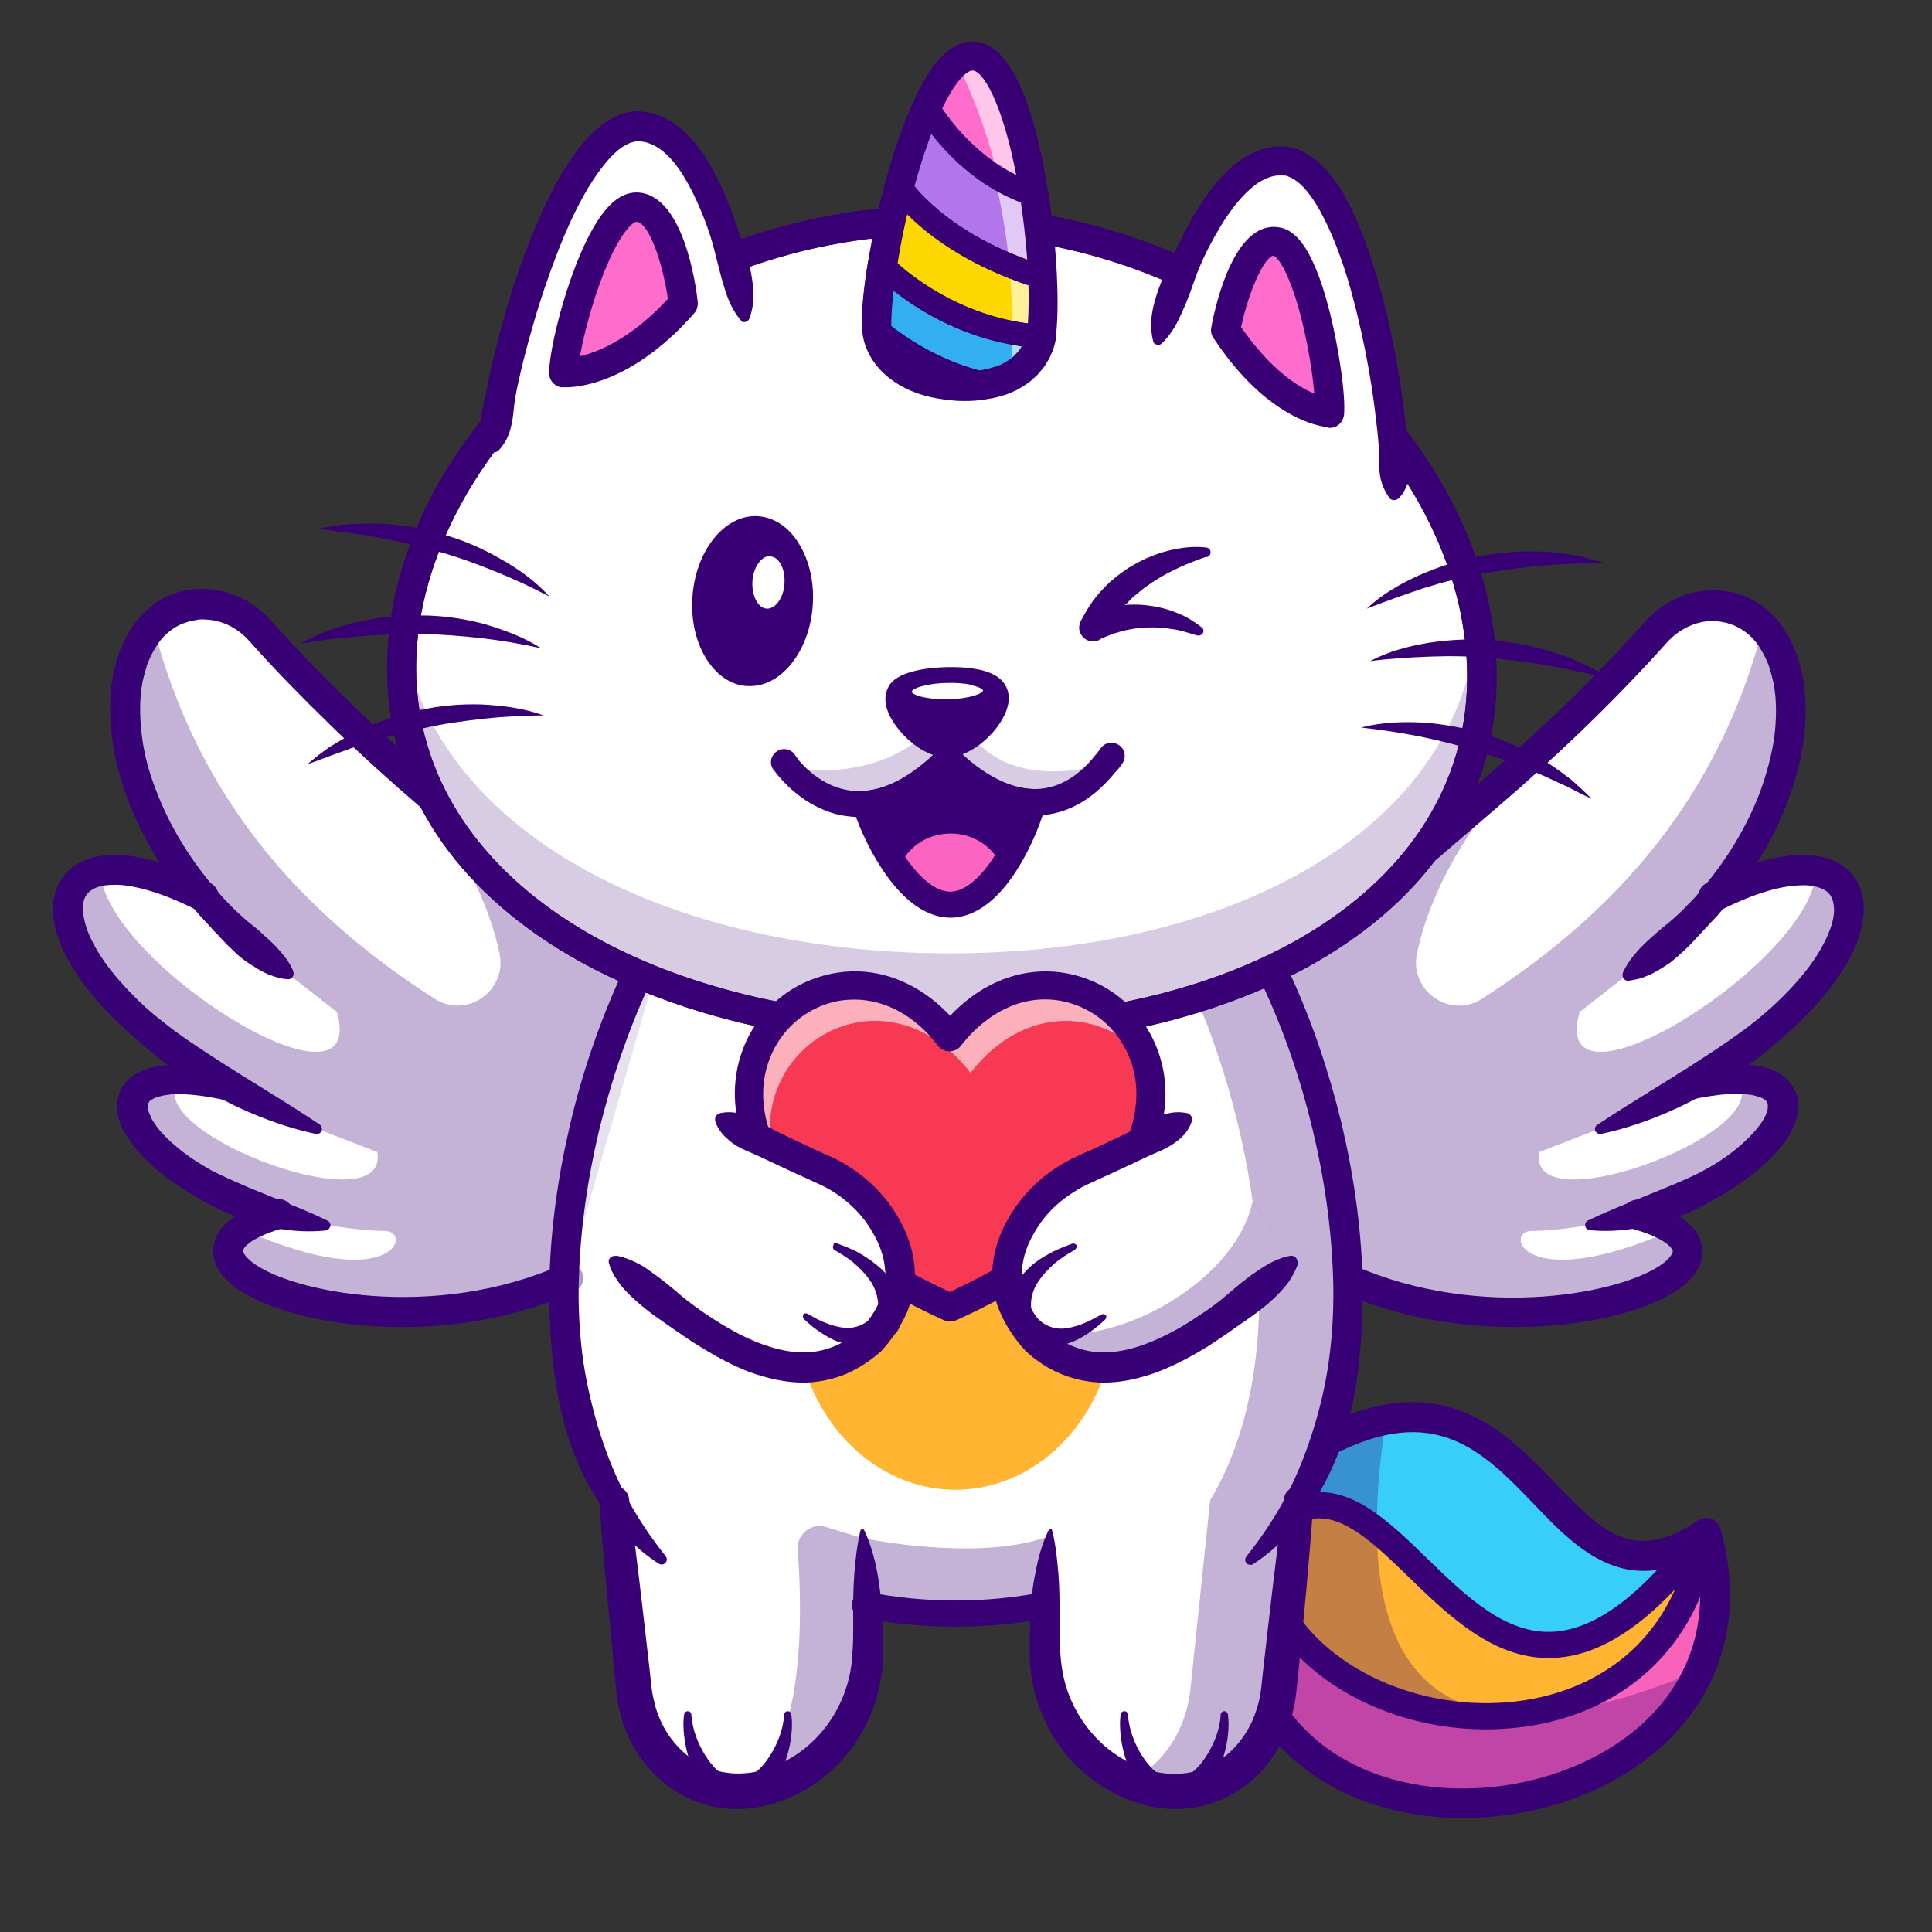 <?xml version="1.0" encoding="utf-8"?>
<!-- Generator: Adobe Illustrator 23.0.5, SVG Export Plug-In . SVG Version: 6.00 Build 0)  -->
<svg version="1.1" id="Layer_1" xmlns="http://www.w3.org/2000/svg" xmlns:xlink="http://www.w3.org/1999/xlink" x="0px" y="0px"
	 viewBox="0 0 512 512" style="enable-background:new 0 0 512 512;" xml:space="preserve">
<rect x="0" y="0" width="512" height="512" fill="#333333" stroke="none"/>
<style type="text/css">
	.st0{fill:#FFFFFF;}
	.st1{fill:#390176;}
	.st2{opacity:0.3;}
	.st3{fill:#37CEF7;}
	.st4{fill:#F962BB;}
	.st5{fill:#FFB531;}
	.st6{opacity:0.6;}
	.st7{opacity:0.2;}
	.st8{fill:#390075;}
	.st9{fill:#FE6DCB;}
	.st10{fill:#33AEF1;}
	.st11{fill:#FDD800;}
	.st12{fill:#B177EA;}
	.st13{fill:#FB64C0;}
	.st14{fill:#F73954;}
</style>
<g>
	<g>
		<g>
			<g>
				<g>
					<path class="st0" d="M333.9,258.4l23.2,80.4c25.7,11.4,54.9,10.5,73,5.1c18.6-5.6,25.4-15.9,3.9-22.2
						c40.4-11.8,52.3-41.8,15.3-35.3c55.6-33.1,51-72,4.7-48.8c29.1-34.4,24.7-74.8,1.9-77.2c-6.4-0.7-12.7,2-17,6.8
						c-12,13.4-24.9,26-38.5,38c-13.8,12.3-28.3,23.9-43.3,35.1L333.9,258.4z"/>
				</g>
			</g>
			<g>
				<path class="st1" d="M356.4,239.3c1.4-2.4,3.2-4.5,5-6.4c1.8-1.9,3.8-3.6,5.8-5.3c2-1.7,4-3.3,6-5l6.2-4.8
					c4.1-3.2,8.1-6.5,12.1-9.9l5.9-5.1l5.8-5.2c7.7-7,15.2-14.2,22.4-21.7c3.6-3.7,7.1-7.5,10.6-11.4c4.2-4.6,10.1-7.7,16.5-8
					c1.6-0.1,3.2-0.1,4.7,0.2c0.8,0.1,1.6,0.2,2.3,0.4l2.3,0.7c3,1.2,5.7,3,7.9,5.3c2.2,2.3,3.8,4.9,5.1,7.6l0.9,2.1
					c0.3,0.7,0.5,1.4,0.7,2.1c0.5,1.4,0.7,2.8,1.1,4.2c1.1,5.7,1,11.4,0.3,16.9c-0.7,5.5-2.2,10.9-4.1,16.1
					c-3.9,10.3-9.7,19.8-16.7,28.1c-0.9,1-1.7,2.1-2.7,3.1l-2.8,3c-0.5,0.5-0.9,1-1.4,1.5l-1.4,1.5c-0.9,1-1.9,2-2.9,2.9
					c-1,0.9-2,1.8-3.1,2.7c-1.1,0.8-2.2,1.5-3.4,2.2c-0.6,0.3-1.2,0.7-1.8,1c-0.6,0.3-1.3,0.5-1.9,0.8c-1.3,0.5-2.7,0.8-4.2,1
					c-0.8,0.1-1.6-0.5-1.6-1.4c0-0.3,0-0.5,0.1-0.7l0-0.1c1.3-2.8,3-4.7,4.7-6.6c0.9-0.9,1.8-1.8,2.8-2.6c0.9-0.9,1.9-1.7,2.8-2.5
					c0.5-0.4,1-0.8,1.5-1.2l1.4-1.2c0.9-0.8,1.9-1.7,2.8-2.6l2.6-2.7c0.9-0.9,1.7-1.9,2.5-2.9c6.5-7.7,11.8-16.4,15.3-25.7
					c1.7-4.7,3-9.5,3.7-14.3c0.6-4.8,0.7-9.8-0.2-14.4c-0.3-1.1-0.5-2.3-0.9-3.4c-0.2-0.5-0.3-1.1-0.5-1.6l-0.7-1.6
					c-1-2-2.1-3.9-3.6-5.4c-1.5-1.5-3.2-2.6-5.1-3.4c-0.5-0.1-1-0.3-1.5-0.5c-0.5-0.1-1-0.2-1.5-0.3c-1-0.2-2.1-0.2-3.1-0.2
					c-4.1,0.2-8.2,2.3-11.1,5.4c-3.5,3.9-7.1,7.8-10.8,11.6c-7.3,7.6-15,15-22.8,22.1l-5.9,5.3l-6,5.2l-12,10.3
					c-4,3.5-8,6.9-12.4,9.9c-4.3,3.1-8.8,5.8-14.2,7.4c-0.8,0.2-1.5-0.2-1.7-1C356.1,240,356.1,239.6,356.4,239.3L356.4,239.3z"/>
			</g>
			<g>
				<path class="st1" d="M452.3,234c5.2-2.6,10.6-4.9,16.6-6.3c3-0.7,6-1.2,9.3-1.1c1.6,0,3.3,0.2,5.1,0.6c1.7,0.4,3.5,1.1,5.1,2.3
					c1.6,1.1,3.1,2.7,4,4.6c0.9,1.8,1.4,3.8,1.5,5.6c0.2,3.7-0.6,6.9-1.7,9.9c-2.3,5.9-5.9,10.8-9.7,15.3
					c-3.9,4.5-8.1,8.5-12.6,12.2c-4.4,3.7-9.1,7.2-13.9,10.3c-4.9,3-10,5.7-15.3,7.9c-5.3,2.2-10.7,4-16.4,5.2l0,0
					c-0.7,0.1-1.4-0.3-1.6-1c-0.1-0.6,0.1-1.1,0.6-1.4c9.4-6.3,19-11.8,28.1-17.8c4.6-3,9.1-6,13.4-9.4c4.3-3.4,8.2-7.1,11.7-11.1
					c3.5-4,6.5-8.4,8.3-13c0.9-2.3,1.4-4.6,1.2-6.5c-0.2-2-0.8-3.3-2.1-4.2c-1.3-0.9-3.5-1.5-5.8-1.5c-2.3,0-4.8,0.3-7.3,0.9
					c-5,1.2-10,3.3-14.8,5.7l0,0c-2,1-4.3,0.2-5.3-1.8C449.5,237.4,450.3,235,452.3,234L452.3,234z"/>
			</g>
			<g>
				<path class="st1" d="M446.2,283.9c3.9-0.9,7.9-1.6,12.1-1.8c2.1-0.1,4.3-0.1,6.5,0.2c2.2,0.3,4.6,0.8,7.1,2.4
					c1.2,0.8,2.4,1.9,3.3,3.3c0.9,1.4,1.3,3.1,1.4,4.6c0.1,1.5-0.2,2.9-0.6,4.2c-0.4,1.2-0.9,2.4-1.5,3.4c-1.1,2.1-2.5,3.8-4,5.4
					c-1.4,1.6-3,3-4.6,4.4c-3.2,2.7-6.6,4.9-10.1,7c-3.5,2.1-7.1,4-10.9,5.4c-7.5,2.8-15.6,4.4-23.6,3.6c-0.8-0.1-1.3-0.7-1.2-1.5
					c0-0.5,0.3-0.9,0.8-1.1l0,0c3.6-1.7,7.1-3.2,10.6-4.6c3.5-1.4,6.9-2.8,10.3-4.2c3.4-1.4,6.8-2.8,10-4.6c3.2-1.7,6.3-3.8,9-6.1
					c2.7-2.3,5.2-4.9,6.7-7.5c0.4-0.7,0.6-1.3,0.8-1.9c0.2-0.6,0.2-1.1,0.2-1.5c0-0.4-0.1-0.6-0.2-0.9c-0.1-0.2-0.4-0.5-0.8-0.8
					c-0.4-0.3-1-0.5-1.6-0.7c-0.7-0.2-1.4-0.4-2.2-0.5c-1.6-0.2-3.3-0.2-5.1-0.2c-3.5,0.2-7.2,0.8-10.8,1.6l0,0
					c-2.1,0.5-4.3-0.9-4.7-3C442.7,286.5,444,284.4,446.2,283.9L446.2,283.9z"/>
			</g>
			<g>
				<path class="st1" d="M401.3,351.7c-14.8,0-31-2.6-45.8-9.2c-2-0.9-2.9-3.2-2-5.2c0.9-2,3.2-2.9,5.2-2c33.8,15,72.1,7.4,82.3-0.7
					c1.7-1.4,2.4-2.6,2.3-3.1c0-0.1-0.7-3-10.5-5.8c-2.1-0.6-3.3-2.8-2.7-4.9c0.6-2.1,2.8-3.3,4.9-2.7c9.8,2.9,15,6.8,16,11.9
					c0.5,2.7,0.1,6.7-5.1,10.9C438.1,347,421,351.7,401.3,351.7z"/>
			</g>
			<g class="st2">
				<path class="st1" d="M489.3,246.8C489.3,246.8,489.3,246.8,489.3,246.8c-2.4,12.2-18,27.1-39.1,39.5c-7,4.1-14.6,8-22.6,11.4
					l-19.7,7.6c-3.3,19.3,60.4-4.4,53.2-17.8c5.3,0.7,8.6,1.8,10.5,3.3c3.7,3,1.3,7.4-4.1,12c0,0,0,0,0,0
					c-10.9,9.3-33.7,19.5-43.3,21.3c0,0-10.6,2.1-18.2,2.1c-7.6,0-2.6,17.2,36.7,0c0.4-0.2,0.8-0.3,1.2-0.5
					c19.8,13.4-39.2,34.1-86.3,13.1l-23.2-80.4l23.2-18.1c11.7-8.8,23.1-17.7,34.1-27.1l3.8-0.5c0,0-15.4,17.9-20,40.1
					c-2,9.8,8.8,17.3,17.2,11.9c35.4-22.7,62.9-53.2,74.7-99.2c0,0,10.6,13.8,6.1,35.9c-1.3,6.6-4,13.9-8.7,21.7c0,0,0,0,0,0
					c-4.7,7.8-11.3,16.3-20.6,25.1l-25.6,20c-8.7,30.9,62.4-13.6,62.7-37.6C488.2,234.8,490.5,240.4,489.3,246.8z"/>
			</g>
		</g>
		<g>
			<path class="st3" d="M451.4,406.8c-39.8,51.4-64.4,19-86.6,1c-7.3-6-14.4-10.4-21.7-9.7c2.2-5.4,4.9-10.7,8.1-16
				c5.9-3.1,11.2-4.9,16-5.8C408.7,368.2,414.7,430.7,451.4,406.8z"/>
		</g>
		<g>
			<path class="st4" d="M450.5,442.6c-17.8,39.8-87.4,49-113,11.7c-3.2-17-2.1-33.8,3.5-50.4c0.7-2,1.4-3.9,2.2-5.9
				c7.3-0.7,14.3,3.7,21.7,9.7c22.1,18.1,46.7,50.4,86.6-1c0.3-0.2,0.6-0.4,0.9-0.6c0,0.2,0.1,0.4,0.1,0.5
				C456.2,420.5,455,432.5,450.5,442.6z"/>
		</g>
		<g>
			<path class="st5" d="M452.7,405c-0.1,0.6-0.2,1.1-0.3,1.7c-10,58.3-86.6,59.2-111.5,23v-31.3c0.7-0.2,1.5-0.3,2.2-0.4
				c29.1-2.9,55.2,77.1,108.2,8.7C451.8,406.2,452.3,405.6,452.7,405z"/>
		</g>
		<g>
			<path class="st1" d="M387.7,481.8c-20.8,0-41.4-7.7-53.5-25.2c-1.2-1.8-0.8-4.3,1-5.5c1.8-1.2,4.3-0.8,5.5,1
				c16.9,24.5,53.4,26.8,79,14.9c23.4-10.9,34.4-31.1,29.9-54.5c-5.1,2.7-9.7,3.8-14,3.8c-12.1,0-21-9.2-29.1-17.7
				c-13.5-14-26.2-27.2-53.5-12.9c-1.9,1-4.3,0.3-5.4-1.7c-1-1.9-0.3-4.3,1.7-5.4c32.6-17,49.4,0.4,62.9,14.5
				c12,12.5,20.7,21.5,37.7,9.9c1.1-0.7,2.4-0.9,3.6-0.5c1.2,0.4,2.1,1.4,2.5,2.7c4.3,15.4,3,30.2-3.8,42.7
				c-6,11.1-16.1,20.2-29.2,26.3C412.4,479.1,400,481.8,387.7,481.8z"/>
		</g>
		<g>
			<path class="st1" d="M393.7,458.3c-22.4,0-44.2-10-55.6-26.6c-1.1-1.6-0.7-3.7,0.9-4.8c1.6-1.1,3.7-0.7,4.8,0.9
				c12.5,18.2,40.3,27.6,64.8,21.9c16.6-3.9,28.9-14,35.3-28.5c-10.8,11.4-21.1,17.4-31.2,18.1c-0.8,0.1-1.5,0.1-2.3,0.1
				c-14.9,0-26.6-11.3-36.9-21.3c-9.7-9.4-18.1-17.5-26.8-15.4c-1.9,0.5-3.7-0.7-4.2-2.5c-0.5-1.9,0.7-3.7,2.5-4.2
				c12.5-3.1,22.6,6.7,33.3,17.1c10.3,10,20.9,20.3,33.8,19.3c11.2-0.9,23.2-10,36.7-27.9c1-1.3,2.7-1.7,4.1-1.1
				c1.5,0.6,2.3,2.1,2.1,3.7c-3.8,25.6-20.1,43.6-44.9,49.4C404.7,457.7,399.2,458.3,393.7,458.3z"/>
		</g>
		<g class="st2">
			<path class="st1" d="M450.5,442.6c-17.8,39.8-87.4,49-113,11.7c-3.2-17-2.1-33.8,3.5-50.4c0.7-2,1.4-3.9,2.2-5.9
				c2.2-5.4,4.9-10.7,8.1-16c5.9-3.1,11.2-4.9,16-5.8c-1.9,12.1-2.6,22.5-2.4,31.5C366.4,460.1,402.3,462.8,450.5,442.6z"/>
		</g>
		<g>
			<g>
				<path class="st0" d="M344.1,397.6L344.1,397.6l-5.2,49.8c-0.6,5.7-2.5,11.2-5.8,15.8c-8.8,12.1-23.6,14.9-37.2,7.3
					c-11.9-6.6-19-19.4-19.2-33.1c0-4.2,0-8.3,0.1-12c0.1,0,0.2,0,0.3,0h-0.3v0c-13.7,2.6-27.4,2.9-41.1,1c-2-0.3-4-0.6-6-1v-0.1
					h-0.5c0.2,0,0.3,0.1,0.5,0.1c0.1,3.8,0.2,7.8,0.1,12c-0.2,13.6-7.3,26.4-19.2,33.1c-4.8,2.7-9.7,4.1-14.5,4.2
					c-8.8,0.3-17-3.6-22.7-11.5c-3.3-4.6-5.2-10.1-5.8-15.8l-5.2-49.8v0c-22.9-38.1-12.3-98.6,5.7-137.7h170.1
					C356.4,299,366.9,359.5,344.1,397.6z"/>
			</g>
			<g>
				<path class="st0" d="M229.7,425.3L229.7,425.3c-0.2,0.1-0.3,0-0.5,0H229.7z"/>
			</g>
			<g>
				<path class="st0" d="M277.1,425.3c-0.1,0-0.2,0-0.3,0v0H277.1z"/>
			</g>
			<g>
				<path class="st0" d="M229.2,425.3h0.5v0.1C229.5,425.4,229.4,425.3,229.2,425.3z"/>
			</g>
			<g>
				<path class="st0" d="M277.1,425.3c-0.1,0-0.2,0-0.3,0v0H277.1z"/>
			</g>
		</g>
		<g>
			<g>
				<g>
					<path class="st0" d="M173.9,258.4l-23.2,80.4c-25.7,11.4-54.9,10.5-73,5.1c-18.6-5.6-25.4-15.9-3.9-22.2
						c-40.4-11.8-52.3-41.8-15.3-35.3c-55.6-33.1-51-72-4.7-48.8c-29.1-34.4-24.7-74.8-1.9-77.2c6.4-0.7,12.7,2,17,6.8
						c12,13.4,24.9,26,38.5,38c13.8,12.3,28.3,23.9,43.3,35.1L173.9,258.4z"/>
				</g>
			</g>
			<g>
				<path class="st1" d="M149.9,241.4c-5.4-1.5-9.9-4.3-14.2-7.4c-4.3-3-8.4-6.4-12.4-9.9l-12-10.3l-6-5.2l-5.9-5.3
					c-7.8-7.1-15.4-14.5-22.8-22.1c-3.7-3.8-7.3-7.7-10.8-11.6c-2.9-3.2-6.9-5.2-11.1-5.4c-1-0.1-2.1-0.1-3.1,0.2
					c-0.5,0.1-1,0.1-1.5,0.3c-0.5,0.2-1,0.3-1.5,0.5c-1.9,0.7-3.6,1.9-5.1,3.4c-1.5,1.5-2.6,3.4-3.6,5.4l-0.7,1.6
					c-0.2,0.5-0.4,1.1-0.5,1.6c-0.4,1.1-0.6,2.3-0.9,3.4c-0.9,4.6-0.8,9.5-0.2,14.4c0.6,4.9,1.9,9.7,3.7,14.3
					c3.5,9.3,8.8,18,15.3,25.7c0.8,0.9,1.6,1.9,2.5,2.9l2.6,2.7c0.9,0.9,1.8,1.7,2.8,2.6l1.4,1.2c0.5,0.4,1,0.8,1.5,1.2
					c1,0.8,1.9,1.6,2.8,2.5c1,0.8,1.9,1.7,2.8,2.6c1.7,1.9,3.5,3.8,4.7,6.6l0,0.1c0.3,0.8,0,1.7-0.8,2c-0.2,0.1-0.5,0.1-0.8,0.1
					c-1.5-0.1-2.9-0.5-4.2-1c-0.7-0.2-1.3-0.5-1.9-0.8c-0.6-0.3-1.2-0.6-1.8-1c-1.2-0.7-2.3-1.4-3.4-2.2c-1.1-0.8-2.1-1.7-3.1-2.7
					c-1-0.9-2-1.9-2.9-2.9l-1.4-1.5c-0.5-0.5-1-0.9-1.4-1.5l-2.8-3c-0.9-1-1.8-2.1-2.7-3.1c-7-8.3-12.8-17.7-16.7-28.1
					c-1.9-5.2-3.4-10.5-4.1-16.1c-0.7-5.5-0.8-11.2,0.3-16.9c0.3-1.4,0.6-2.8,1.1-4.2c0.2-0.7,0.4-1.4,0.7-2.1l0.9-2.1
					c1.3-2.7,2.9-5.4,5.1-7.6c2.2-2.2,4.9-4.1,7.9-5.3l2.3-0.7c0.8-0.2,1.6-0.3,2.3-0.4c1.6-0.3,3.2-0.3,4.7-0.2
					c6.4,0.4,12.3,3.4,16.5,8c3.5,3.9,7,7.7,10.6,11.4c7.2,7.5,14.7,14.7,22.4,21.7l5.8,5.2l5.9,5.1c4,3.4,7.9,6.8,12.1,9.9l6.2,4.8
					c2,1.6,4.1,3.3,6,5c2,1.7,4,3.4,5.8,5.3c1.8,1.9,3.6,3.9,5,6.4l0,0c0.4,0.7,0.2,1.5-0.5,1.9
					C150.7,241.5,150.3,241.5,149.9,241.4z"/>
			</g>
			<g>
				<path class="st1" d="M52,241.1c-4.8-2.4-9.8-4.5-14.8-5.7c-2.5-0.6-5-1-7.3-0.9c-2.3,0-4.5,0.5-5.8,1.5c-1.3,0.9-2,2.2-2.1,4.2
					c-0.1,1.9,0.4,4.3,1.2,6.5c1.8,4.6,4.8,9,8.3,13c3.5,4,7.4,7.8,11.7,11.1c4.2,3.4,8.8,6.4,13.4,9.4c9.2,6,18.7,11.5,28.1,17.8
					c0.6,0.4,0.8,1.2,0.4,1.9c-0.3,0.5-0.9,0.7-1.4,0.6l0,0c-5.6-1.2-11.1-3-16.4-5.2c-5.3-2.2-10.4-4.9-15.3-7.9
					c-4.9-3.1-9.5-6.5-13.9-10.3c-4.4-3.7-8.7-7.7-12.6-12.2c-3.8-4.5-7.4-9.4-9.7-15.3c-1.1-3-2-6.2-1.7-9.9
					c0.1-1.8,0.6-3.8,1.5-5.6c0.9-1.8,2.4-3.4,4-4.6c1.6-1.1,3.4-1.9,5.1-2.3c1.7-0.4,3.4-0.6,5.1-0.6c3.3-0.1,6.4,0.4,9.3,1.1
					c5.9,1.4,11.3,3.7,16.6,6.3c2,1,2.8,3.4,1.8,5.3C56.4,241.3,54,242.1,52,241.1L52,241.1L52,241.1z"/>
			</g>
			<g>
				<path class="st1" d="M59.9,291.6c-3.6-0.8-7.2-1.4-10.8-1.6c-1.8-0.1-3.5-0.1-5.1,0.2c-0.8,0.1-1.5,0.3-2.2,0.5
					c-0.7,0.2-1.2,0.5-1.6,0.7c-0.4,0.3-0.7,0.5-0.8,0.8c-0.1,0.2-0.2,0.5-0.2,0.9c0,0.4,0,0.9,0.2,1.5c0.2,0.6,0.5,1.2,0.8,1.9
					c1.5,2.7,4,5.3,6.7,7.5c2.7,2.3,5.8,4.3,9,6.1c3.2,1.7,6.6,3.1,10,4.6c3.4,1.4,6.9,2.8,10.3,4.2c3.5,1.4,7,2.8,10.6,4.6l0,0
					c0.7,0.3,1,1.2,0.6,1.8c-0.2,0.4-0.6,0.7-1.1,0.8c-8.1,0.8-16.1-0.7-23.6-3.6c-3.8-1.5-7.4-3.3-10.9-5.4
					c-3.5-2.1-6.9-4.3-10.1-7c-1.6-1.3-3.1-2.8-4.6-4.4c-1.4-1.6-2.8-3.4-4-5.4c-0.6-1-1.1-2.2-1.5-3.4c-0.4-1.3-0.6-2.7-0.6-4.2
					c0.1-1.5,0.5-3.2,1.4-4.6c0.9-1.4,2.1-2.5,3.3-3.3c2.4-1.5,4.8-2.1,7.1-2.4c2.3-0.3,4.4-0.3,6.5-0.2c4.2,0.2,8.2,0.9,12.1,1.8
					c2.1,0.5,3.5,2.6,3,4.7C64.2,290.8,62.1,292.1,59.9,291.6L59.9,291.6L59.9,291.6z"/>
			</g>
			<g>
				<path class="st1" d="M106.6,351.7c-19.7,0-36.9-4.7-44.8-11c-5.2-4.1-5.7-8.2-5.1-10.9c1-5.2,6.2-9.1,16-11.9
					c2.1-0.6,4.3,0.6,4.9,2.7c0.6,2.1-0.6,4.3-2.7,4.9c-9.8,2.9-10.4,5.7-10.5,5.8c-0.1,0.6,0.6,1.7,2.3,3.1
					c10.2,8.1,48.5,15.8,82.3,0.7c2-0.9,4.3,0,5.2,2c0.9,2,0,4.3-2,5.2C137.5,349,121.3,351.7,106.6,351.7z"/>
			</g>
			<g class="st2">
				<path class="st1" d="M18.6,246.8C18.6,246.8,18.6,246.8,18.6,246.8c2.4,12.2,18,27.1,39.1,39.5c7,4.1,14.6,8,22.6,11.4l19.7,7.6
					c3.3,19.3-60.4-4.4-53.2-17.8c-5.3,0.7-8.6,1.8-10.5,3.3c-3.7,3-1.3,7.4,4.1,12c0,0,0,0,0,0c10.9,9.3,33.7,19.5,43.3,21.3
					c0,0,10.6,2.1,18.2,2.1c7.6,0,2.6,17.2-36.7,0c-0.4-0.2-0.8-0.3-1.2-0.5c-19.8,13.4,39.2,34.1,86.3,13.1l23.2-80.4l-23.2-18.1
					c-11.7-8.8-23.1-17.7-34.1-27.1l-3.8-0.5c0,0,15.4,17.9,20,40.1c2,9.8-8.8,17.3-17.2,11.9c-35.4-22.7-62.9-53.2-74.7-99.2
					c0,0-10.6,13.8-6.1,35.9c1.3,6.6,4,13.9,8.7,21.7c0,0,0,0,0,0c4.7,7.8,11.3,16.3,20.6,25.1l25.6,20
					c8.7,30.9-62.4-13.6-62.7-37.6C19.7,234.8,17.3,240.4,18.6,246.8z"/>
			</g>
		</g>
		<g class="st2">
			<g>
				<path class="st1" d="M344.1,397.6L344.1,397.6l-5.2,49.8c-0.6,5.7-2.5,11.2-5.8,15.8c-8,11.2-21.2,14.4-33.8,8.9
					c4-1.9,7.5-4.9,10.4-8.9c3.3-4.6,5.2-10.1,5.8-15.8l5.2-49.8v0c22.8-38.1,12.3-98.6-5.7-137.7h23.4
					C356.4,299,366.9,359.5,344.1,397.6z"/>
			</g>
		</g>
		<g class="st6">
			<g>
				<path class="st0" d="M200.7,474.1c-10.4,2-20.6-1.8-27.2-11c-3.3-4.6-5.2-10.1-5.8-15.8l-5.2-49.8v0
					c-22.9-38.1-12.3-98.6,5.7-137.7H179c-18,39.1-28.6,99.6-5.7,137.7v0l5.2,49.8c0.6,5.7,2.5,11.2,5.8,15.8
					C188.6,469.1,194.4,472.8,200.7,474.1z"/>
			</g>
			<g>
				<path class="st0" d="M316.6,474.1c-6.6,1.3-13.8,0.1-20.7-3.7c-11.9-6.6-19-19.4-19.2-33.1c0-3.6,0-7.1,0.1-10.4
					c0.7-0.1,1.4-0.1,2.2-0.2l-1-18.9l0,0c5.4,0,9.8,4.5,9.7,9.9l-0.1,7.7c-0.1,3.8-0.2,7.9-0.1,12.2c0.2,13.6,7.3,26.3,19.1,32.9
					C309.9,472.3,313.2,473.5,316.6,474.1z"/>
			</g>
		</g>
		<g>
			<ellipse class="st5" cx="253.2" cy="346.3" rx="42.5" ry="48.5"/>
		</g>
		<g>
			<path class="st1" d="M171.8,261.6c-5.6,12.1-9.8,24.8-13,37.8c-3.1,13-5,26.3-5.4,39.5c-0.2,6.6,0.1,13.3,0.9,19.8
				c0.8,6.5,2.3,12.9,4.1,19.2c1.9,6.2,4.2,12.3,7.2,18c3,5.8,6.6,11.2,10.8,16.5l0,0c0.5,0.6,0.4,1.4-0.2,1.9
				c-0.5,0.4-1.1,0.4-1.6,0.1c-5.9-3.8-11-9-15-14.9c-4-5.9-7.1-12.4-9.2-19.2c-2.1-6.8-3.3-13.8-4-20.7c-0.7-7-1-14-0.8-20.9
				c0.4-13.9,2.4-27.7,5.6-41.2c3.2-13.5,7.7-26.6,13.5-39.3c0.9-2,3.3-2.9,5.3-2C171.9,257.2,172.7,259.6,171.8,261.6L171.8,261.6
				L171.8,261.6z"/>
		</g>
		<g>
			<path class="st1" d="M229.1,405.7c1.7,3.6,2.7,7.4,3.4,11.1c0.7,3.8,1.1,7.6,1.3,11.4c0.1,1.9,0.1,3.8,0.2,5.7l0,2.9
				c0,0.5,0,1,0,1.5l0,1.6c-0.2,4.1-1,8.3-2.4,12.2c-1.4,3.9-3.3,7.7-5.8,11.1c-2.5,3.4-5.5,6.4-9,8.9c-3.4,2.5-7.2,4.4-11.3,5.7
				c-4.1,1.3-8.5,1.9-12.9,1.5c-4.4-0.4-8.8-1.8-12.6-4c-3.8-2.2-7.1-5.3-9.7-8.7c-2.7-3.5-4.5-7.5-5.7-11.6c-0.6-2.1-1-4.2-1.2-6.3
				l-0.6-5.7c-1.4-15-2.9-29.9-4-44.9c-0.2-2.2,1.5-4.1,3.7-4.3c2.1-0.2,4,1.4,4.2,3.4c2,14.9,3.7,29.9,5.4,44.8l0.6,5.5
				c0.2,1.6,0.6,3.2,1,4.8c0.9,3.1,2.3,6,4.2,8.5c3.8,5.1,9.4,8.5,15.6,9.1c6.2,0.6,12.7-1.5,18.1-5.3c5.4-3.8,9.6-9.2,12-15.5
				c1.2-3.1,2-6.4,2.2-9.8l0.1-1.3c0-0.4,0.1-0.8,0.1-1.3l0.1-2.8c0-1.8,0-3.7,0-5.6c0-3.7,0-7.4,0.3-11.2c0.3-3.7,0.7-7.5,1.6-11.4
				l0,0c0.1-0.4,0.5-0.6,0.9-0.5C228.8,405.3,229,405.5,229.1,405.7z"/>
		</g>
		<g>
			<path class="st1" d="M183.2,454.4c0.3,3.9,1.7,7.6,3.7,10.8c1,1.6,2.2,3.1,3.5,4.2c0.7,0.5,1.3,1.1,2,1.4l0.5,0.2
				c0.2,0.1,0.3,0.1,0.4,0.1c0.3,0.1,0.5,0,0.7,0.1l0.8,0.2c1.8,0.5,2.9,2.5,2.3,4.3c-0.5,1.8-2.5,2.9-4.3,2.3c0,0-0.1,0-0.1,0
				c-0.8-0.3-1.6-0.5-2.2-0.9c-0.3-0.2-0.6-0.4-0.9-0.6l-0.8-0.6c-1.1-0.8-1.9-1.8-2.6-2.7c-1.4-1.9-2.4-3.9-3.2-6
				c-0.8-2.1-1.3-4.2-1.6-6.4c-0.3-2.2-0.4-4.4-0.1-6.5c0.1-0.5,0.6-0.9,1.1-0.8C182.8,453.5,183.2,453.9,183.2,454.4L183.2,454.4z"
				/>
		</g>
		<g>
			<path class="st1" d="M209.7,454.3c0.3,2.2,0.2,4.3-0.1,6.5c-0.3,2.2-0.9,4.3-1.6,6.4c-0.8,2.1-1.8,4.1-3.2,6
				c-0.7,0.9-1.5,1.9-2.6,2.7l-0.8,0.6c-0.3,0.2-0.6,0.4-0.9,0.6c-0.6,0.4-1.4,0.6-2.2,0.9c-1.8,0.6-3.8-0.4-4.4-2.2
				c-0.6-1.8,0.4-3.8,2.2-4.4c0,0,0.1,0,0.1,0l0.8-0.2c0.2-0.1,0.4,0,0.7-0.1c0.1,0,0.3-0.1,0.4-0.1l0.5-0.2c0.6-0.3,1.3-0.8,2-1.4
				c1.3-1.1,2.5-2.6,3.5-4.2c2-3.2,3.5-6.9,3.7-10.8l0,0c0-0.5,0.5-1,1.1-0.9C209.2,453.5,209.6,453.8,209.7,454.3z"/>
		</g>
		<g>
			<path class="st1" d="M342,258.3c5.8,12.6,10.2,25.8,13.5,39.3c3.2,13.5,5.2,27.3,5.6,41.2c0.2,7-0.1,14-0.8,20.9
				c-0.7,7-1.9,14-4,20.7c-2.1,6.8-5.2,13.3-9.2,19.2c-4.1,5.9-9.1,11.1-15,14.9c-0.6,0.4-1.5,0.2-1.9-0.4c-0.3-0.5-0.3-1.1,0.1-1.6
				l0,0c4.2-5.3,7.8-10.7,10.8-16.5c3-5.8,5.3-11.8,7.2-18c1.9-6.2,3.3-12.6,4.1-19.2c0.8-6.5,1.1-13.2,0.9-19.8
				c-0.4-13.3-2.3-26.6-5.4-39.5c-3.1-13-7.4-25.7-13-37.8l0,0c-0.9-2,0-4.3,2-5.3C338.7,255.4,341,256.3,342,258.3L342,258.3z"/>
		</g>
		<g>
			<path class="st1" d="M278.9,405.8c0.9,3.8,1.3,7.6,1.6,11.4c0.3,3.7,0.3,7.5,0.3,11.2c0,1.9,0,3.7,0,5.6l0.1,2.8
				c0,0.5,0,0.9,0.1,1.3l0.1,1.3c0.3,3.4,1,6.7,2.2,9.8c2.4,6.2,6.6,11.7,12,15.5c5.4,3.8,11.9,5.9,18.1,5.3
				c6.2-0.6,11.8-3.9,15.6-9.1c1.9-2.5,3.3-5.4,4.2-8.5c0.5-1.6,0.8-3.1,1-4.8l0.6-5.5c1.7-14.9,3.4-29.9,5.4-44.8
				c0.3-2.2,2.3-3.7,4.5-3.4c2.1,0.3,3.6,2.2,3.4,4.2c-1.1,15-2.5,30-4,44.9l-0.6,5.7c-0.2,2.1-0.7,4.2-1.2,6.3
				c-1.2,4.1-3,8.1-5.7,11.6c-2.6,3.5-5.9,6.5-9.7,8.7c-3.8,2.2-8.2,3.6-12.6,4c-4.4,0.4-8.8-0.2-12.9-1.5
				c-4.1-1.3-7.9-3.3-11.3-5.7c-3.4-2.5-6.5-5.5-9-8.9c-2.5-3.4-4.4-7.2-5.8-11.1c-1.4-3.9-2.2-8.1-2.4-12.2l0-1.6c0-0.5,0-1,0-1.5
				l0-2.9c0-1.9,0.1-3.8,0.2-5.7c0.1-3.8,0.5-7.6,1.3-11.4c0.7-3.8,1.7-7.5,3.4-11.1c0.2-0.4,0.6-0.5,1-0.4
				C278.7,405.4,278.8,405.6,278.9,405.8L278.9,405.8z"/>
		</g>
		<g>
			<path class="st1" d="M325.4,454.3c0.3,2.2,0.2,4.3-0.1,6.5c-0.3,2.2-0.9,4.3-1.6,6.4c-0.8,2.1-1.8,4.1-3.2,6
				c-0.7,0.9-1.5,1.9-2.6,2.7l-0.8,0.6c-0.3,0.2-0.6,0.4-0.9,0.6c-0.6,0.4-1.4,0.6-2.2,0.9c-1.8,0.6-3.8-0.4-4.4-2.2
				c-0.6-1.8,0.4-3.8,2.2-4.4c0,0,0.1,0,0.1,0l0.8-0.2c0.2-0.1,0.4,0,0.7-0.1c0.1,0,0.3-0.1,0.4-0.1l0.5-0.2c0.6-0.3,1.3-0.8,2-1.4
				c1.3-1.1,2.5-2.6,3.5-4.2c2-3.2,3.5-6.9,3.7-10.8l0,0c0-0.5,0.5-1,1.1-0.9C324.9,453.5,325.3,453.8,325.4,454.3z"/>
		</g>
		<g>
			<path class="st1" d="M298.9,454.4c0.3,3.9,1.7,7.6,3.7,10.8c1,1.6,2.2,3.1,3.5,4.2c0.7,0.5,1.3,1.1,2,1.4l0.5,0.2
				c0.1,0.1,0.3,0.1,0.4,0.1c0.3,0.1,0.5,0,0.7,0.1l0.8,0.2c1.8,0.5,2.9,2.5,2.3,4.3c-0.5,1.8-2.5,2.9-4.3,2.3c0,0-0.1,0-0.1,0
				c-0.8-0.3-1.6-0.5-2.2-0.9c-0.3-0.2-0.6-0.4-0.9-0.6l-0.8-0.6c-1.1-0.8-1.9-1.8-2.6-2.7c-1.4-1.9-2.4-3.9-3.2-6
				c-0.8-2.1-1.3-4.2-1.6-6.4c-0.3-2.2-0.4-4.4-0.1-6.5c0.1-0.5,0.6-0.9,1.1-0.8C298.5,453.5,298.9,453.9,298.9,454.4L298.9,454.4z"
				/>
		</g>
		<g>
			<path class="st1" d="M253.2,431.1c-8.2,0-16.5-0.8-24.6-2.3c-1.9-0.4-3.1-2.2-2.8-4.1c0.4-1.9,2.2-3.1,4.1-2.8
				c15.5,3,31.2,3,46.7,0c1.9-0.4,3.7,0.9,4.1,2.8c0.4,1.9-0.9,3.7-2.8,4.1C269.6,430.3,261.4,431.1,253.2,431.1z"/>
		</g>
		<g>
			<g>
				<g>
					<path class="st0" d="M392.7,180.9c-1.1,59.5-65.9,94.3-144.9,92.8c-79-1.5-142.4-38.8-141.3-98.2
						c1.1-59.5,66.4-118.6,145.4-117.1C330.9,59.8,393.8,121.4,392.7,180.9z"/>
				</g>
			</g>
			<g class="st7">
				<g>
					<path class="st8" d="M249.1,273.5c-79-1.5-142.4-38.8-141.3-98.2c0-0.4,0-0.7,0-1.1c11.7,47.8,69.3,77,139.1,78.4
						c78.9,1.5,143.6-33.2,144.9-92.5c1.5,6.9,2.3,13.8,2.1,20.7C392.9,240.1,328.2,275,249.1,273.5z"/>
				</g>
			</g>
			<g>
				<g>
					<path class="st8" d="M201.3,272.2c-21.5-4.7-40.8-12.4-56.4-22.7c-28.2-18.7-42.9-44.3-42.3-74.1c0.6-30.2,16.9-60.9,44.9-84.3
						c29.1-24.3,66.2-37.3,104.5-36.6c38.3,0.7,74.9,15.1,103,40.5c27,24.4,42.2,55.7,41.6,85.9c-0.6,29.8-16.2,54.9-45.1,72.5
						c-26.8,16.3-63.6,24.8-103.8,24.1C231.5,277.2,215.9,275.4,201.3,272.2z M281.3,65.7c-9.6-2.1-19.5-3.3-29.5-3.5
						c-79.7-1.5-140.4,58.6-141.5,113.3c-0.8,43.3,35.4,76.8,92.1,89.2c14,3,29.2,4.8,45.4,5.1c82,1.6,140-35,141-89
						c0.5-28-13.7-57.1-39.1-80.1C330.4,83.2,306.7,71.2,281.3,65.7z"/>
				</g>
			</g>
			<g>
				<g>
					<path class="st8" d="M201.3,272.2c-21.5-4.7-40.8-12.4-56.4-22.7c-28.2-18.7-42.9-44.3-42.3-74.1c0.6-30.2,16.9-60.9,44.9-84.3
						c29.1-24.3,66.2-37.3,104.5-36.6c38.3,0.7,74.9,15.1,103,40.5c27,24.4,42.2,55.7,41.6,85.9c-0.6,29.8-16.2,54.9-45.1,72.5
						c-26.8,16.3-63.6,24.8-103.8,24.1C231.5,277.2,215.9,275.4,201.3,272.2z M281.3,65.7c-9.6-2.1-19.5-3.3-29.5-3.5
						c-79.7-1.5-140.4,58.6-141.5,113.3c-0.8,43.3,35.4,76.8,92.1,89.2c14,3,29.2,4.8,45.4,5.1c82,1.6,140-35,141-89
						c0.5-28-13.7-57.1-39.1-80.1C330.4,83.2,306.7,71.2,281.3,65.7z"/>
				</g>
			</g>
			<g>
				<g>
					<path class="st9" d="M261.3,101.8c-2.3,0.4-5,0.6-7.9,0.4c-15.1-0.8-20.5-9.1-21-14.9C236.3,90.7,247,98.8,261.3,101.8z"/>
				</g>
			</g>
			<g>
				<g>
					<path class="st8" d="M260.2,105.5c-14.9-3.2-26.2-11.7-30.3-15.2c-0.7-0.6-1.2-1.5-1.3-2.4c0-0.3-0.1-0.7-0.1-1l0-0.1
						c-0.1-4.4,0.4-10.3,1.5-17.2c0.2-1.5,1.3-2.7,2.7-3.1c1.4-0.4,2.9,0,3.9,1.1c0.1,0.2,15.5,16.2,39.6,17.8
						c1.1,0.1,2.1,0.6,2.8,1.4c0.7,0.8,1,1.9,0.8,3c-0.9,5.8-5.6,12.9-15.9,15.4c-0.7,0.2-1.4,0.3-2,0.4c-0.5,0.1-0.9,0.1-1.4,0
						C260.4,105.6,260.3,105.6,260.2,105.5z M261.3,101.8L261.3,101.8L261.3,101.8z M236.1,85.5c4.4,3.5,13.6,9.8,25.2,12.4
						c0.2,0,0.4-0.1,0.6-0.1c0,0,0,0,0,0c4.1-1,6.9-3.1,8.4-5.3c-15.7-2.3-27.4-9.6-33.8-14.6C236.3,80.8,236.1,83.4,236.1,85.5z"/>
				</g>
			</g>
			<g>
				<g>
					<path class="st10" d="M267.8,99.7c-1.4,0.7-3,1.4-4.9,1.8c-0.5,0.1-1.1,0.3-1.6,0.3c-14.2-3-25-11.2-29-14.5
						c0-0.3,0-0.5-0.1-0.8c-0.1-4.1,0.4-9.9,1.5-16.4c0,0,13,13.9,34.5,18c2.5,0.5,5,0.8,7.7,1C275.4,92.6,273,97,267.8,99.7z"/>
				</g>
				<g>
					<path class="st8" d="M260.9,102.3C246.7,99.2,236,91.1,232,87.7l-0.2-0.1l0-0.2c0-0.2,0-0.5-0.1-0.7l0-0.2
						c-0.1-4.1,0.4-9.8,1.5-16.5l0.2-1.1l0.7,0.8c0.1,0.1,13.1,13.8,34.2,17.9c2.6,0.5,5.1,0.8,7.6,1l0.6,0l-0.1,0.6
						c-0.7,4.4-3.9,8.5-8.4,10.9c-1.5,0.8-3.2,1.4-5,1.9c-0.6,0.2-1.2,0.3-1.7,0.4l-0.2,0C261.1,102.3,261,102.3,260.9,102.3z
						 M232.8,87.1c4.1,3.4,14.6,11.2,28.3,14.2c0.1,0,0.1,0,0.2,0c0.5-0.1,0.9-0.2,1.5-0.3c1.7-0.4,3.3-1,4.7-1.8l0,0
						c5.7-3,7.3-7.6,7.8-9.5c-2.4-0.2-4.7-0.5-7.2-1c-18.6-3.5-31-14.5-34.1-17.4c-1,6.2-1.4,11.4-1.3,15.3l0,0.2
						C232.8,86.8,232.8,87,232.8,87.1z"/>
				</g>
			</g>
			<g class="st6">
				<g>
					<path class="st0" d="M267.8,99.7c0.3-3.9,0.4-7.8,0.5-11.5c2.5,0.5,5,0.8,7.7,1C275.4,92.6,273,97,267.8,99.7z"/>
				</g>
			</g>
			<g>
				<g>
					<path class="st11" d="M275.9,89.2c-2.7-0.2-5.2-0.5-7.7-1c-21.5-4.1-34.5-18-34.5-18c1-6.6,2.6-13.9,4.5-21
						c0,0,7.5,12.3,29.2,21.2c2.7,1.1,5.6,2.2,8.8,3.1c0.3,6.1,0.2,11.5-0.3,15.4C276,89,276,89.1,275.9,89.2z"/>
				</g>
			</g>
			<g class="st6">
				<g>
					<path class="st0" d="M275.9,89.2c-2.7-0.2-5.2-0.5-7.7-1c0.1-6.3-0.2-12.2-0.7-17.8c2.7,1.1,5.6,2.2,8.8,3.1
						c0.3,6.1,0.2,11.5-0.3,15.4C276,89,276,89.1,275.9,89.2z"/>
				</g>
			</g>
			<g>
				<g>
					<path class="st12" d="M276.3,73.5c-3.2-1-6.1-2-8.8-3.1c-21.7-8.9-29.2-21.2-29.2-21.2c2.1-7.7,4.6-15.1,7.4-21.1
						c0,0,6,11,17.9,18.5c3.1,2,6.6,3.7,10.5,4.9C275.2,59.1,276,66.8,276.3,73.5z"/>
				</g>
				<g>
					<path class="st8" d="M276.8,74.2l-0.7-0.2c-3-0.9-6-2-8.8-3.1c-21.6-8.9-29.4-21.2-29.5-21.4l-0.1-0.2l0.1-0.2
						c2.2-8.2,4.8-15.5,7.4-21.2l0.4-0.9l0.5,0.9c0.1,0.1,6.1,11,17.7,18.3c3.3,2.1,6.8,3.8,10.4,4.9l0.3,0.1l0.1,0.3
						c1.2,7.4,2,15,2.3,22L276.8,74.2z M238.8,49.1c1,1.6,9,12.6,28.9,20.8c2.6,1.1,5.3,2,8,2.9c-0.3-6.6-1.1-13.8-2.2-20.8
						c-3.5-1.1-7-2.8-10.3-4.9c-9.9-6.3-15.8-15.1-17.5-17.8C243.3,34.7,240.9,41.5,238.8,49.1z"/>
				</g>
			</g>
			<g class="st6">
				<g>
					<path class="st0" d="M276.3,73.5c-3.2-1-6.1-2-8.8-3.1c-0.8-8.7-2.3-16.7-4-23.7c3.1,2,6.6,3.7,10.5,4.9
						C275.2,59.1,276,66.8,276.3,73.5z"/>
				</g>
			</g>
			<g>
				<g>
					<path class="st9" d="M274.1,51c-3.9-1.2-7.4-3-10.5-4.9c-11.9-7.5-17.9-18.5-17.9-18.5c2.3-4.9,4.7-8.9,7.3-11.1
						c1.7-1.5,3.4-2.3,5.1-2.2C265.7,14.7,271.2,32.4,274.1,51z"/>
				</g>
			</g>
			<g class="st6">
				<g>
					<path class="st0" d="M275,51.8c-3.9-1.2-7.4-3-10.5-4.9c-3.2-13.2-7.4-23.2-10.6-29.6c1.7-1.5,3.4-2.3,5.1-2.2
						C266.6,15.4,272.1,33.1,275,51.8z"/>
				</g>
			</g>
			<g>
				<g>
					<g>
						<path class="st8" d="M273.4,54.6c-0.1,0-0.2,0-0.3-0.1c-19.7-6.2-29.8-24.2-30.2-24.9c-0.5-0.9-0.5-1.9-0.1-2.8
							c4.9-10.5,9.9-15.4,15.3-15.1c10.6,0.5,16.2,21.7,19,39.4c0.2,1.1-0.2,2.2-1,2.9C275.3,54.6,274.3,54.8,273.4,54.6z M249.2,28
							c2.3,3.5,9.3,13.3,20.8,18.7c-3.9-20.7-9.3-28.5-12.2-28.7C256.1,17.8,252.9,20.5,249.2,28z"/>
					</g>
				</g>
				<g>
					<g>
						<path class="st8" d="M275.6,76.6c-0.1,0-0.2,0-0.3-0.1c-29.3-9-39.4-25-39.8-25.6c-0.4-0.7-0.6-1.6-0.4-2.4
							c2.3-8.3,4.9-15.8,7.6-21.6c0.5-1.1,1.6-1.8,2.7-1.8c1.2,0,2.3,0.6,2.8,1.6c0.1,0.2,9.3,16.5,26.6,22c1.1,0.4,2,1.3,2.1,2.5
							c1.2,7.5,2,15.2,2.3,22.3c0,1-0.4,2-1.2,2.6C277.5,76.5,276.5,76.8,275.6,76.6z M241.7,48.6c2.5,3.2,11.5,13.4,31.2,20.5
							c-0.4-4.9-0.9-10.1-1.7-15.2c-12.4-4.5-20.7-13.5-25-19.2C244.7,38.8,243.1,43.5,241.7,48.6z"/>
					</g>
				</g>
				<g>
					<g>
						<path class="st8" d="M265.9,90.9c-21.2-4.6-33.8-18-34.4-18.6c-0.7-0.7-1-1.7-0.8-2.6c1.1-6.9,2.7-14.2,4.6-21.3
							c0.3-1.2,1.3-2.1,2.6-2.3c1.2-0.2,2.5,0.4,3.1,1.5c0.1,0.1,9.4,14.7,36.3,22.9c1.3,0.4,2.1,1.5,2.2,2.8
							c0.3,6.4,0.2,11.9-0.3,15.9c0,0.2-0.1,0.4-0.1,0.6c-0.3,1.5-1.7,2.5-3.3,2.4C272.3,92.1,269,91.6,265.9,90.9z M275.9,89.2
							L275.9,89.2L275.9,89.2z M237.1,69.1c3.7,3.4,16.8,14.4,36,16.7c0.2-2.8,0.2-6.2,0.1-10c-18-5.9-28.3-14.4-33.5-19.8
							C238.7,60.4,237.8,64.8,237.1,69.1z"/>
					</g>
				</g>
				<g>
					<g>
						<path class="st8" d="M260.3,104.8c-14.7-3.2-25.9-11.6-30-15.1c-0.6-0.5-1-1.2-1.1-2c0-0.3-0.1-0.6-0.1-0.9l0-0.1
							c-0.1-4.3,0.4-10.2,1.5-17c0.2-1.2,1-2.1,2.2-2.5c1.1-0.3,2.4,0,3.2,0.9c0.2,0.2,15.6,16.4,40.1,18c0.9,0.1,1.7,0.5,2.2,1.2
							c0.5,0.7,0.8,1.6,0.6,2.4c-0.9,5.5-5.4,12.4-15.3,14.8c-0.7,0.2-1.3,0.3-1.9,0.4c-0.4,0.1-0.8,0.1-1.1,0
							C260.5,104.9,260.4,104.8,260.3,104.8z M261.3,101.8L261.3,101.8L261.3,101.8z M235.4,85.8c4.4,3.5,13.9,10.1,26,12.8
							c0.3-0.1,0.5-0.1,0.8-0.2c0,0,0,0,0,0c5-1.2,8-3.9,9.5-6.5c-17-2.2-29.4-10.4-35.7-15.5C235.6,80.1,235.4,83.3,235.4,85.8z"/>
					</g>
				</g>
				<g>
					<g>
						<path class="st8" d="M246.8,104.6c-11.9-2.6-17-10.4-17.6-16.9c-0.1-1.3,0.5-2.5,1.7-3.1c1.1-0.6,2.5-0.4,3.5,0.4
							c3.8,3.2,14,10.8,27.3,13.8c0.1,0,0.2,0,0.3,0.1c1.5,0.3,2.5,1.6,2.5,3.1c0,1.5-1.1,2.8-2.6,3c-2.7,0.5-5.6,0.7-8.7,0.5
							C250.9,105.3,248.7,105,246.8,104.6z"/>
					</g>
				</g>
			</g>
			<g>
				<g>
					<path class="st8" d="M246.9,105.3c-11.7-2.6-17.7-10.2-18.4-17.5c0-0.3-0.1-0.6-0.1-0.9l0-0.1c-0.1-2.6,0.1-5.8,0.5-9.4
						c0.2-1.9,0.5-3.9,0.8-6l0.1-0.4c0.1-0.4,0.1-0.9,0.2-1.3c1.1-6.9,2.7-14.3,4.6-21.4c2.3-8.4,4.9-15.9,7.6-21.7
						c5-10.8,10.2-15.9,16-15.6c11.1,0.6,16.8,22.1,19.6,40c1.2,7.6,2,15.3,2.3,22.3c0.3,6.4,0.2,12-0.3,16c0,0.2-0.1,0.4-0.1,0.7
						c0,0,0,0,0,0c0,0.3-0.1,0.5-0.2,0.8c0,0.1-0.1,0.2-0.1,0.4c-0.1,0.3-0.1,0.5-0.2,0.7c0,0.2-0.1,0.3-0.1,0.4
						c-0.1,0.2-0.2,0.4-0.2,0.6c-0.1,0.2-0.1,0.3-0.2,0.4c-0.1,0.3-0.3,0.7-0.4,1c0,0.1-0.1,0.2-0.1,0.3c-0.1,0.3-0.3,0.5-0.4,0.8
						l-0.2,0.3c0,0-0.1,0.1-0.1,0.1c-0.1,0.2-0.3,0.5-0.4,0.7l-0.2,0.4c-0.2,0.3-0.4,0.6-0.6,0.8c0,0.1-0.1,0.1-0.2,0.2
						c-0.2,0.3-0.5,0.6-0.8,0.9c0,0-0.1,0.1-0.1,0.2c-0.3,0.3-0.5,0.6-0.8,0.8l-0.2,0.2c0,0,0,0,0,0c-0.3,0.3-0.6,0.5-0.9,0.8
						l-0.2,0.2c-0.8,0.6-1.6,1.2-2.5,1.7c0,0-0.1,0.1-0.2,0.1l-0.2,0.1c-0.2,0.1-0.4,0.2-0.5,0.3c-0.1,0.1-0.2,0.1-0.3,0.2l-0.5,0.2
						c-0.4,0.2-0.7,0.3-1.1,0.5c-0.2,0.1-0.3,0.1-0.5,0.2c-0.3,0.1-0.7,0.3-1.1,0.4l-0.1,0c-0.1,0.1-0.3,0.1-0.4,0.1
						c-0.4,0.1-0.9,0.3-1.3,0.4c-0.1,0-0.3,0.1-0.4,0.1c-0.7,0.2-1.3,0.3-2,0.4c-2.6,0.5-5.6,0.7-8.7,0.5
						C250.9,106,248.8,105.7,246.9,105.3z M258,18.7c-0.1,0-0.2,0-0.2,0c-1.3-0.1-4.5,2.2-8.6,11.1c-2.5,5.4-5,12.5-7.1,20.5
						c-1.9,6.8-3.4,14-4.4,20.6c-0.1,0.4-0.1,0.8-0.2,1.3l-0.1,0.4c-0.3,2-0.5,3.9-0.7,5.7c-0.4,3.3-0.5,6.1-0.5,8.3l0,0
						c0,0.1,0,0.2,0,0.3c0,0,0,0.1,0,0.1c0.5,4.9,5.3,10.8,17.4,11.4c2.5,0.1,4.9,0,7-0.4c0.5-0.1,0.9-0.2,1.4-0.3l0.3-0.1
						c0.3-0.1,0.7-0.2,1-0.3l0.4-0.1c0.3-0.1,0.5-0.2,0.8-0.3l0.3-0.1c0.3-0.1,0.6-0.2,0.8-0.4l0.5-0.2c0.1-0.1,0.2-0.1,0.3-0.2
						l0.2-0.1c0,0,0.1-0.1,0.1-0.1c0.6-0.3,1.1-0.7,1.6-1.1c0,0,0.1-0.1,0.1-0.1c0.2-0.2,0.4-0.3,0.5-0.5c0,0,0,0,0,0l0.1-0.1
						c0.2-0.2,0.3-0.3,0.5-0.5c0,0,0.1-0.1,0.1-0.1c0.2-0.2,0.4-0.4,0.5-0.6l0.1-0.1c0.1-0.1,0.2-0.3,0.3-0.5l0.1-0.2
						c0.1-0.2,0.2-0.3,0.3-0.5l0.1-0.2c0.1-0.1,0.1-0.3,0.2-0.4c0,0,0.1-0.1,0.1-0.2c0.1-0.2,0.2-0.4,0.3-0.6c0,0,0.1-0.2,0.1-0.2
						c0-0.1,0.1-0.2,0.1-0.4l0.1-0.2c0-0.1,0.1-0.2,0.1-0.3l0.1-0.2c0-0.1,0.1-0.3,0.1-0.4c0-0.1,0-0.1,0-0.2c0,0,0-0.1,0-0.1
						c0.4-3.6,0.5-8.8,0.3-14.7c-0.3-6.8-1.1-14.2-2.2-21.5C266.5,28.7,260.9,19.3,258,18.7z M271.4,97.1L271.4,97.1L271.4,97.1z
						 M272.2,88.4C272.2,88.4,272.2,88.4,272.2,88.4C272.2,88.4,272.2,88.4,272.2,88.4z"/>
				</g>
			</g>
			<g>
				<g>
					<path class="st0" d="M306.9,90.7c0,0,13.1-49.5,33.4-48.1c20.3,1.3,31.3,72.5,29.1,89.3C369.4,131.9,338.1,131.9,306.9,90.7z"
						/>
				</g>
			</g>
			<g>
				<g>
					<path class="st8" d="M305.6,90.4c-1-3.8-0.5-7.2,0.4-10.5c0.9-3.3,2.2-6.5,3.7-9.6c1.5-3.1,2.9-6.2,4.5-9.3
						c1.6-3.1,3.4-6.1,5.4-9c2.1-2.9,4.4-5.7,7.3-8.2c2.9-2.4,6.7-4.5,11.1-5l1.6,0c0.3,0,0.5,0,0.8,0l0.9,0.1
						c0.6,0.1,1.2,0.2,1.7,0.4c0.5,0.2,1.1,0.3,1.6,0.6c2.1,0.9,3.8,2.2,5.3,3.5c2.9,2.8,4.9,5.8,6.7,9c3.4,6.3,5.8,12.8,7.8,19.3
						c2,6.5,3.6,13.2,4.9,19.8c1.3,6.7,2.4,13.4,3.1,20.1c0.2,1.7,0.4,3.4,0.5,5.1c0.1,1.7,0.4,3.4,0.6,5.1c0.2,1.7,0.1,3.5-0.2,5.2
						c-0.4,1.7-1.1,3.6-2.7,5.1c-0.7,0.6-1.7,0.6-2.3,0c-0.1-0.1-0.1-0.1-0.1-0.2l-0.1-0.1c-1.2-1.7-1.8-3.3-2.2-4.8
						c-0.3-1.6-0.5-3.2-0.5-4.8c0-1.6,0.1-3.3-0.1-4.9c-0.1-1.6-0.3-3.3-0.5-4.9c-0.7-6.5-1.7-13-3-19.5c-1.3-6.4-2.8-12.8-4.7-19.1
						c-1.9-6.2-4.2-12.3-7.2-17.8c-1.5-2.7-3.2-5.2-5.2-7.1c-1-0.9-2-1.6-3-2c-0.2-0.1-0.5-0.2-0.7-0.3c-0.2,0-0.5-0.1-0.7-0.1
						l-0.4,0l-0.4,0c-0.3,0-0.6,0-0.9,0c-2.3,0.2-4.7,1.4-6.8,3.2c-2.2,1.8-4.2,4.2-6,6.7c-1.8,2.5-3.4,5.3-4.9,8.1
						c-1.5,2.8-2.9,5.8-4,8.8c-1.1,3.1-2.1,6.1-3.5,9.1c-1.3,3-2.8,6-5.5,8.6l0,0c-0.6,0.6-1.5,0.5-2.1-0.1
						C305.8,90.8,305.7,90.6,305.6,90.4z"/>
				</g>
			</g>
			<g>
				<g>
					<g>
						<path class="st9" d="M324.8,87.5c0,0,4.6-24.6,13.3-23.5c8.7,1.1,14.8,37,14.2,45.4C352.3,109.4,338.9,108.8,324.8,87.5z"/>
					</g>
					<g>
						<path class="st8" d="M350.5,109.6c-4.1-0.9-14.8-4.8-26.1-21.9l-0.1-0.2l0-0.2c0.2-1,4.8-25,13.9-23.9
							c9.3,1.1,15.2,37.9,14.6,46l0,0.5l-0.5,0C352.2,109.9,351.5,109.9,350.5,109.6z M325.4,87.4c12.2,18.3,23.9,21,26.4,21.4
							c0.4-9.5-5.7-42.6-13.5-44.3c-0.1,0-0.2,0-0.3,0C330.4,63.6,325.8,85,325.4,87.4z"/>
					</g>
				</g>
				<g>
					<g>
						<path class="st8" d="M350,112.9c-4.7-1-16.5-5.3-28.4-23.3c-0.6-0.8-0.8-1.9-0.6-2.8c1.2-6.6,6.2-28,17.6-26.6
							c3.6,0.4,9,3.3,13.9,22.9c2.4,9.8,4.1,21.5,3.7,26.7c-0.2,2.1-1.9,3.7-4,3.6C352,113.2,351.2,113.2,350,112.9z M328.9,86.7
							c7.8,11.2,15,15.8,19.4,17.6c-0.4-4.9-1.5-11.9-3.1-18.6c-3.3-13.6-6.7-17.6-7.6-17.9C335.5,67.5,331.2,76.1,328.9,86.7z"/>
					</g>
				</g>
			</g>
			<g>
				<g>
					<path class="st0" d="M197.8,84.9c0,0-7.7-50.6-28.1-51.4c-20.4-0.8-38.8,68.8-38.4,85.7C131.2,119.2,162.3,122.6,197.8,84.9z"
						/>
				</g>
			</g>
			<g>
				<g>
					<path class="st8" d="M196.5,85.1c-2.5-2.9-3.7-6-4.6-9.1c-1-3.1-1.7-6.3-2.5-9.4c-0.8-3.2-1.8-6.2-3-9.2c-1.2-3-2.5-5.9-4-8.6
						c-1.5-2.7-3.2-5.3-5.2-7.3c-2-2.1-4.2-3.4-6.5-3.9c-0.3,0-0.6-0.1-0.9-0.1l-0.4-0.1l-0.4,0c-0.2,0-0.5,0.1-0.7,0.1
						c-0.2,0.1-0.5,0.1-0.8,0.2c-1,0.3-2.1,0.9-3.2,1.7c-2.1,1.6-4.1,4-5.9,6.5c-3.6,5.1-6.5,11-9,16.9c-2.5,6-4.7,12.2-6.7,18.5
						c-1.9,6.3-3.7,12.6-5.1,19c-0.4,1.6-0.7,3.2-1,4.8c-0.3,1.6-0.4,3.2-0.6,4.8c-0.2,1.6-0.5,3.2-1,4.7c-0.5,1.5-1.3,3-2.7,4.6
						l-0.1,0.1c-0.6,0.7-1.6,0.7-2.3,0.1c-0.1-0.1-0.1-0.1-0.2-0.2c-1.5-1.8-2-3.6-2.2-5.4c-0.2-1.8,0-3.5,0.3-5.2
						c0.3-1.7,0.8-3.3,1.1-5c0.3-1.7,0.7-3.3,1-5c1.5-6.6,3.2-13.2,5.2-19.7c2-6.5,4.3-12.9,7-19.2c2.7-6.3,5.7-12.5,9.8-18.4
						c2.1-2.9,4.4-5.8,7.6-8.2c1.6-1.2,3.4-2.3,5.6-3c0.5-0.2,1.1-0.3,1.7-0.4c0.6-0.1,1.2-0.2,1.8-0.2l0.9,0c0.3,0,0.5,0.1,0.8,0.1
						l1.6,0.2c4.3,0.9,7.9,3.4,10.5,6.1c2.7,2.8,4.7,5.8,6.4,8.9c1.7,3.1,3.2,6.3,4.4,9.5c1.3,3.2,2.3,6.5,3.5,9.7
						c1.1,3.2,2.1,6.5,2.6,9.9c0.5,3.4,0.7,6.8-0.7,10.5c-0.3,0.8-1.1,1.1-1.9,0.9C196.9,85.5,196.7,85.3,196.5,85.1L196.5,85.1z"/>
				</g>
			</g>
			<g>
				<g>
					<g>
						<path class="st9" d="M181,80.5c0,0-2.9-25.4-12.4-25.6c-9.5-0.1-19.2,35.3-19.3,43.9C149.3,98.8,163.8,100.1,181,80.5z"/>
					</g>
					<g>
						<path class="st8" d="M148.8,99.3l0-0.5c0.1-7.7,7.3-34.4,15.2-42.1c1.6-1.5,3.1-2.3,4.7-2.3c9.9,0.1,12.8,25,12.9,26l0,0.2
							l-0.2,0.2c-17.2,19.6-31.6,18.6-32.2,18.5L148.8,99.3z M169.6,55.6c-0.3-0.1-0.6-0.1-1-0.1c-1.2,0-2.5,0.7-3.9,2
							c-7.5,7.4-14.5,32.7-14.8,40.9c2.7,0,15.7-1,30.6-18C180.2,77.9,177.4,57.3,169.6,55.6z"/>
					</g>
				</g>
				<g>
					<g>
						<path class="st8" d="M148.5,102.6c-1.8-0.4-3-2-3-3.8c0.1-8.1,7.3-35.8,16.2-44.5c2.2-2.2,4.6-3.3,7-3.3
							c12.3,0.2,15.7,24.2,16.2,29c0.1,1.1-0.2,2.2-0.9,3c-18.3,20.8-34.3,19.7-34.9,19.6C148.8,102.7,148.7,102.6,148.5,102.6z
							 M168.9,58.8c-0.1,0-0.2,0-0.3,0c-0.8,0-4.7,2.8-9.6,16.2c-2.5,6.8-4.4,14.4-5.3,19.4c4.8-1.1,13.5-4.6,23.3-15.2
							C175.6,69.6,172.1,59.5,168.9,58.8z"/>
					</g>
				</g>
			</g>
			<g>
				<g>
					<path class="st8" d="M145.6,158.1c-4.9-2.6-9.7-4.8-14.7-6.8c-4.9-2-9.9-3.8-15-5.2c-5.1-1.4-10.2-2.7-15.5-3.6
						c-2.6-0.6-5.3-0.9-7.9-1.3c-1.3-0.3-2.7-0.3-4-0.5c-1.4-0.2-2.7-0.3-4.1-0.6c1.3-0.3,2.7-0.5,4.1-0.7c1.4-0.2,2.7-0.4,4.1-0.5
						c2.8-0.1,5.5-0.3,8.3-0.1c5.6,0.2,11.1,1.2,16.4,2.8c5.4,1.5,10.5,3.7,15.3,6.5C137.3,150.7,141.9,154,145.6,158.1z"/>
				</g>
			</g>
			<g>
				<g>
					<path class="st8" d="M143.4,171.8c-5.4-1.2-10.7-2.1-16-2.7c-5.3-0.6-10.6-1-15.9-1.1c-5.3,0-10.6,0.1-15.9,0.6
						c-2.7,0.2-5.3,0.5-8,0.8c-1.4,0.1-2.7,0.4-4,0.6c-1.3,0.2-2.7,0.4-4.1,0.5c1.2-0.6,2.5-1.2,3.7-1.8c1.3-0.6,2.5-1.1,3.8-1.6
						c2.6-0.8,5.3-1.8,8-2.3c5.4-1.3,11-1.7,16.6-1.7c5.6,0,11.1,0.8,16.5,2.2C133.5,166.9,138.8,168.8,143.4,171.8z"/>
				</g>
			</g>
			<g>
				<g>
					<path class="st8" d="M144.1,189.6c-5.5,0-10.8,0.3-16.2,0.9c-5.3,0.6-10.5,1.3-15.7,2.5c-5.2,1.1-10.3,2.4-15.4,4.1
						c-2.6,0.7-5.1,1.7-7.6,2.6c-1.3,0.4-2.5,1-3.8,1.4c-1.3,0.5-2.6,1-3.9,1.4c1-0.9,2.1-1.7,3.2-2.6c1.1-0.8,2.2-1.7,3.4-2.4
						c2.4-1.4,4.7-2.9,7.3-4c5-2.4,10.3-4.1,15.8-5.3c5.4-1.2,11-1.7,16.6-1.5C133.4,187,138.9,187.7,144.1,189.6z"/>
				</g>
			</g>
			<g>
				<g>
					<path class="st8" d="M362.2,161.3c4-3.8,8.9-6.6,14-8.9c5.1-2.2,10.4-4,15.9-5c5.5-1,11.1-1.5,16.6-1.2c2.8,0,5.5,0.5,8.3,0.9
						c1.4,0.2,2.7,0.6,4,0.9c1.3,0.4,2.7,0.7,4,1.1c-1.4,0.1-2.8,0.2-4.1,0.2c-1.4,0.1-2.7,0-4.1,0.1c-2.7,0.2-5.4,0.2-8,0.5
						c-5.3,0.4-10.6,1.2-15.8,2.1c-5.2,0.9-10.4,2.2-15.5,3.8C372.4,157.5,367.3,159.3,362.2,161.3z"/>
				</g>
			</g>
			<g>
				<g>
					<path class="st8" d="M363.1,175.2c4.9-2.6,10.3-4,15.8-4.9c5.5-0.8,11.1-1.1,16.6-0.6c5.5,0.5,11.1,1.5,16.3,3.2
						c2.7,0.8,5.2,1.9,7.7,3c1.3,0.5,2.5,1.3,3.7,1.9c1.2,0.7,2.4,1.4,3.5,2.1c-1.4-0.3-2.7-0.6-4-0.9c-1.3-0.3-2.6-0.7-4-0.9
						c-2.6-0.6-5.2-1.2-7.9-1.6c-5.2-1-10.5-1.6-15.8-2.1c-5.3-0.5-10.6-0.6-15.9-0.4C373.9,174.2,368.5,174.5,363.1,175.2z"/>
				</g>
			</g>
			<g>
				<g>
					<path class="st8" d="M360.7,192.8c5.4-1.4,11-1.6,16.5-1.3c5.5,0.4,11.1,1.4,16.4,3.1c5.3,1.7,10.5,3.9,15.2,6.8
						c2.4,1.3,4.6,3,6.9,4.7c1.1,0.8,2.1,1.8,3.1,2.7c1,0.9,2,1.9,3,2.9c-1.3-0.6-2.5-1.2-3.7-1.8c-1.2-0.6-2.4-1.3-3.6-1.8
						c-2.5-1.1-4.8-2.3-7.3-3.3c-4.9-2.2-9.9-3.9-14.9-5.5c-5-1.6-10.2-2.9-15.4-4C371.4,194.2,366.1,193.4,360.7,192.8z"/>
				</g>
			</g>
			<g>
				<g class="st7">
					<g>
						<path class="st8" d="M293.3,202.2c-6.5,8.1-13.3,10.6-19.6,10.3c-12.4-0.4-22.4-11.5-22.4-11.5c-8.4,8.3-15.9,11.5-22.1,11.9
							c-10.3,0.7-17.3-6.1-20.1-9.4c24.8,3.7,36.4-9.4,36.4-9.4l11.2-0.2C268.2,210.6,292.6,202.5,293.3,202.2z"/>
					</g>
				</g>
				<g>
					<g>
						<path class="st8" d="M273.8,212.6c-1.7,5.6-4.4,11.9-7.8,17.1c-3.8,5.7-8.6,10-13.8,10.1c-5.3,0.1-10.2-4-14.3-9.7
							c-3.7-5.1-6.7-11.5-8.5-17.1c6.2-0.4,13.7-3.6,22.1-11.9C251.4,201.1,261.4,212.1,273.8,212.6z"/>
					</g>
				</g>
				<g>
					<g>
						<path class="st13" d="M265.9,229.6c-3.8,5.7-8.6,10-13.8,10.1c-5.3,0.1-10.2-4-14.3-9.7c1.9-5.5,7.4-9.5,13.9-9.7
							C258.2,220.3,263.8,224.1,265.9,229.6z"/>
					</g>
					<g>
						<path class="st8" d="M249.6,239.9c-4.1-0.9-8.3-4.2-12.2-9.6l-0.1-0.2l0.1-0.2c2.1-5.8,7.8-9.8,14.3-10
							c6.5-0.1,12.4,3.7,14.7,9.5l0.1,0.2l-0.1,0.2c-4.5,6.7-9.4,10.2-14.2,10.3C251.3,240.2,250.4,240.1,249.6,239.9z M238.3,230
							c3.2,4.3,8.1,9.4,13.8,9.3c5.6-0.1,10.3-5.3,13.3-9.7c-2.2-5.3-7.6-8.8-13.7-8.7C245.6,221,240.3,224.6,238.3,230z"/>
					</g>
				</g>
				<g>
					<g>
						<g>
							<path class="st8" d="M238.9,183.5c2.5-3.4,20.7-4.3,23.9-0.4c3.2,3.9-5.6,13.8-11.7,13.9C245.1,197,236.2,187.2,238.9,183.5z
								"/>
						</g>
					</g>
					<g>
						<g>
							<path class="st8" d="M248.8,200.5c-5.2-1.1-10.4-5.9-12.8-10.4c-2.4-4.5-1.1-7.4-0.1-8.8l0,0c2.7-3.6,10.5-4.4,14.9-4.5
								c5.3-0.1,12.1,0.4,15,3.9c1.1,1.3,2.6,4.2,0.4,8.8c-2.5,5.3-9.1,11.1-15,11.2C250.4,200.7,249.6,200.6,248.8,200.5z
								 M242.3,185.6c0.3,0.8,1.2,2.4,2.8,4.1c2.3,2.3,4.7,3.4,5.9,3.4c1.3,0,4-1.4,6.3-4c1.6-1.7,2.2-3.2,2.3-3.9
								C256.8,183.8,245.7,184,242.3,185.6z M260,185.5L260,185.5L260,185.5z"/>
						</g>
					</g>
					<g>
						<g>
							
								<ellipse transform="matrix(1 -1.864686e-02 1.864686e-02 1 -3.371 4.713)" class="st0" cx="251" cy="183.1" rx="9.9" ry="2.6"/>
						</g>
						<g>
							<path class="st8" d="M244.4,185.7c-2.2-0.5-3.7-1.3-3.7-2.4c0-1,1.1-1.8,3.2-2.4c1.9-0.5,4.4-0.9,7.1-0.9
								c2.7-0.1,5.2,0.2,7.1,0.7c2.2,0.5,3.3,1.3,3.3,2.3l0,0c0,2-5.2,3.2-10.3,3.3C248.7,186.3,246.3,186.1,244.4,185.7z
								 M257.5,181.5c-1.8-0.4-4.1-0.6-6.5-0.5c-2.6,0-5,0.4-6.9,0.9c-2,0.6-2.5,1.2-2.5,1.4c0,0.7,3.3,2.1,9.5,2
								c6.2-0.1,9.4-1.6,9.4-2.3c0-0.2-0.5-0.8-2.6-1.3C257.8,181.6,257.6,181.6,257.5,181.5z"/>
						</g>
					</g>
				</g>
				<g>
					<g>
						<path class="st8" d="M222.6,216c-8-1.8-13.5-7.1-15.9-9.9c-0.1-0.1-0.1-0.1-0.2-0.2c-1-1.2-1.5-2-1.6-2
							c-1.1-1.6-0.6-3.8,1-4.8c1.6-1.1,3.8-0.6,4.8,1l0,0c0,0,0.3,0.5,0.9,1.2c0,0.1,0.1,0.1,0.1,0.2c2.2,2.6,8.3,8.7,17.1,8.1
							c6.3-0.4,13-4.1,19.9-10.9c0.7-0.7,1.6-1,2.5-1c0.9,0,1.8,0.4,2.5,1.1c0.1,0.1,9.2,10,19.9,10.3c6.1,0.2,11.8-2.8,16.7-9
							c0,0,0.1-0.1,0.1-0.1c0,0,0,0,0.1-0.1c0.4-0.5,0.8-1.1,1.2-1.6c1.1-1.6,3.3-1.9,4.9-0.8c1.6,1.1,1.9,3.3,0.8,4.9
							c-0.5,0.7-1,1.4-1.6,2c-0.1,0.1-0.1,0.1-0.2,0.2c-6.4,7.9-13.9,11.8-22.3,11.5c-9.9-0.3-18.3-6.6-22.3-10.1
							c-7.3,6.5-14.6,10.1-21.8,10.6C227,216.6,224.7,216.4,222.6,216z"/>
					</g>
				</g>
				<g>
					<g>
						<path class="st8" d="M249,242.9c-4.9-1.1-9.6-4.7-14-10.8c-3.6-5-6.9-11.5-9-18c-0.3-1-0.2-2.1,0.4-3c0.6-0.9,1.6-1.5,2.7-1.5
							c6.3-0.4,13-4.1,19.9-10.9c0.7-0.7,1.6-1,2.5-1c0.9,0,1.8,0.4,2.5,1.1c0.1,0.1,9.2,10,19.9,10.3c1.1,0,2.1,0.6,2.7,1.5
							c0.6,0.9,0.8,2,0.5,3c-1.9,6.5-5,13.1-8.3,18c-5,7.5-10.8,11.5-16.7,11.6C251.1,243.2,250,243.1,249,242.9z M234,215.8
							c1.8,4.5,4.1,8.8,6.6,12.3c3.9,5.4,7.9,8.3,11.4,8.2c3.4-0.1,7.3-3.1,11-8.6c2.3-3.4,4.4-7.7,6.1-12.2c-0.1,0-0.1,0-0.2,0
							c-7.8-1.7-14.2-6.5-17.6-9.5C245.5,211.1,239.7,214.4,234,215.8z"/>
					</g>
				</g>
			</g>
			<g>
				<g>
					<path class="st8" d="M319.5,147.6c-2.8,1-5.7,2.1-8.3,3.4c-2.7,1.3-5.2,2.8-7.5,4.5c-1.2,0.8-2.2,1.8-3.3,2.6l-1.5,1.5
						c-0.2,0.3-0.5,0.5-0.8,0.7l-0.7,0.8c-1.9,2-3.4,4.4-4.9,6.8l-4.9-4.9c0.2-0.1,0.4-0.2,0.6-0.3c0.2-0.1,0.3-0.2,0.5-0.2
						c0.3-0.1,0.7-0.3,1-0.4c0.7-0.2,1.3-0.4,2-0.6c1.3-0.4,2.6-0.7,4-0.9c2.7-0.4,5.4-0.5,8.1-0.2c2.7,0.3,5.3,0.9,7.8,1.9
						c2.5,0.9,4.7,2.3,6.8,3.9c0.6,0.4,0.7,1.2,0.3,1.7c-0.3,0.4-0.8,0.6-1.3,0.5l-0.1,0c-1.2-0.3-2.3-0.7-3.4-1
						c-1.1-0.3-2.3-0.6-3.4-0.7c-2.3-0.4-4.5-0.5-6.7-0.4c-2.2,0.1-4.4,0.4-6.6,1c-1.1,0.3-2.1,0.6-3.1,1c-0.5,0.2-1,0.4-1.5,0.6
						c-0.2,0.1-0.5,0.2-0.7,0.3c-0.1,0.1-0.2,0.1-0.3,0.2l-0.2,0.1l-0.1,0.1c-1.8,0.9-3.9,0.2-4.9-1.6c-0.6-1.1-0.5-2.3,0-3.4
						c1.6-3,3.4-6,5.9-8.5c1.1-1.3,2.5-2.4,3.8-3.5c1.4-1,2.8-2.1,4.3-2.9c3-1.7,6.1-3,9.4-3.8c3.3-0.8,6.5-1.2,9.9-0.8
						c0.7,0.1,1.2,0.7,1.1,1.4c0,0.5-0.4,0.9-0.8,1.1L319.5,147.6z"/>
				</g>
			</g>
			<g>
				<g>
					<g>
						
							<ellipse transform="matrix(6.246240e-02 -0.998 0.998 6.246240e-02 27.985 348.37)" class="st8" cx="199.4" cy="159.3" rx="22.1" ry="15.6"/>
					</g>
					<g>
						<path class="st8" d="M196.3,181.6c-7.9-1.7-13.6-11.7-12.8-23.3c0.8-12.4,8.6-22.1,17.4-21.5c4.3,0.3,8.2,2.9,10.9,7.4
							c2.7,4.4,4,10.2,3.6,16.1l0,0c-0.8,12.4-8.6,22.1-17.4,21.5C197.4,181.8,196.8,181.7,196.3,181.6z M202.4,137.9
							c-0.5-0.1-1.1-0.2-1.6-0.2c-8.3-0.5-15.7,8.8-16.5,20.7c-0.7,11.9,5.4,22,13.8,22.6c8.3,0.5,15.7-8.8,16.5-20.7l0,0
							c0.4-5.8-0.9-11.4-3.5-15.6C208.8,141,205.8,138.6,202.4,137.9z"/>
					</g>
				</g>
				<g>
					<g>
						
							<ellipse transform="matrix(6.246227e-02 -0.998 0.998 6.246227e-02 36.869 348.089)" class="st0" cx="203.7" cy="154.4" rx="7.4" ry="4.7"/>
					</g>
					<g>
						<path class="st8" d="M202.7,162.2c-2.6-0.6-4.4-4-4.1-8.1c0.1-2.1,0.8-4,1.8-5.4c1.1-1.5,2.4-2.2,3.8-2.1
							c1.4,0.1,2.7,1,3.5,2.6c0.8,1.5,1.2,3.5,1.1,5.6c-0.3,4.3-2.8,7.7-5.6,7.5C203,162.3,202.9,162.2,202.7,162.2z M204.5,147.5
							c-0.1,0-0.3,0-0.4-0.1c-1.1-0.1-2.2,0.6-3.1,1.8c-0.9,1.3-1.5,3-1.6,4.9c-0.2,3.8,1.5,7.1,3.8,7.2c2.3,0.1,4.5-2.9,4.7-6.7
							l0,0c0.1-1.9-0.2-3.7-1-5.1C206.3,148.4,205.5,147.7,204.5,147.5z"/>
					</g>
				</g>
			</g>
		</g>
		<g class="st2">
			<path class="st1" d="M229.7,425.4c0.1,3.8,0.2,7.8,0.1,12c-0.2,13.6-7.3,26.4-19.2,33.1c-4.8,2.7-9.7,4.1-14.5,4.2
				c17.4-8.9,16.6-46.7,15.3-64c-0.3-4.1,3.6-7.3,7.6-6c6.9,2.1,10.1,3.1,10.1,3.1l3.3,18.1C230.5,425.6,231.7,425.8,229.7,425.4z"
				/>
		</g>
		<g class="st2">
			<path class="st1" d="M229.2,407.7c0,0,29.5,6.2,48.3-0.4l-2.6,19.1l-42.4-0.6L229.2,407.7z"/>
		</g>
		<g>
			<g>
				<path class="st14" d="M251.8,346.5c100.7-45.8,33.8-115.1,0-71.6C218,231.4,151.1,300.7,251.8,346.5z"/>
			</g>
			<g class="st6">
				<path class="st0" d="M303.4,280.3c-10.7-12.5-31.6-14.8-46.2,4c-24-30.9-64.8-4.8-50.1,29.3c-27.6-38.4,18.5-72.5,44.7-38.8
					C269.6,251.9,296.7,260.4,303.4,280.3z"/>
			</g>
			<g>
				<path class="st1" d="M251.8,350.2c-0.5,0-1.1-0.1-1.6-0.3c-52.1-23.7-56.1-51.4-55.4-62.2c0.9-13.6,9.7-25,22.6-28.9
					c12.1-3.7,24.7,0.1,34.4,10.4c9.6-10.2,22.2-14.1,34.4-10.4c12.8,3.9,21.7,15.3,22.6,28.9c0.7,10.8-3.3,38.5-55.4,62.2
					C252.8,350.1,252.3,350.2,251.8,350.2z M226.4,264.9c-2.3,0-4.6,0.3-6.8,1c-9.8,3-16.6,11.8-17.3,22.3
					c-0.6,9.2,3.1,32.7,49.4,54.2c46.3-21.5,50-45,49.4-54.2c-0.7-10.5-7.5-19.3-17.3-22.3c-10.3-3.2-21.2,1-29.2,11.3
					c-0.7,0.9-1.8,1.4-3,1.4c-1.2,0-2.2-0.5-3-1.4C242.6,269.2,234.6,264.9,226.4,264.9z"/>
			</g>
		</g>
		<g>
			<path class="st0" d="M343.2,333.8c-24.7,21.6-48.8,38.9-68.6,21.4c-1-1.2-2-2.3-2.8-3.5c-6.3-8.7-6.7-18.2-0.2-28.4
				c3.8-6,9.5-10.6,16-13.4c9.7-4.3,19-8.8,27.6-13.6l16.7,22.4L343.2,333.8z"/>
		</g>
		<g class="st6">
			<path class="st0" d="M277.7,357.7c-1.1-0.7-2.1-1.6-3.2-2.5c-8.8-9.7-10.5-20.3-3-31.9c3.8-6,9.5-10.6,16-13.4
				c9.7-4.3,19-8.8,27.6-13.6l0,0c3.2,4.2,1.8,10.3-2.9,12.7c-5.7,2.9-11.6,5.6-17.6,8.3c-6.5,2.9-12.2,7.5-16,13.4
				C272.3,340.4,272.4,349.4,277.7,357.7z"/>
		</g>
		<g>
			<path class="st1" d="M344,334.8c-0.6,1.9-1.5,3.4-2.4,4.8c-1,1.4-2.1,2.6-3.3,3.8c-2.4,2.4-5.1,4.4-7.8,6.3
				c-2.8,1.9-5.5,3.9-8.4,5.8c-2.8,1.9-5.8,3.6-8.9,5.2c-3.1,1.6-6.4,3-9.8,4c-3.4,1-7.1,1.7-10.9,1.7c-3.8,0-7.6-0.8-11.1-2.2
				c-3.5-1.4-6.7-3.5-9.4-6l0,0c-0.1-0.1-0.2-0.2-0.3-0.3c-2.7-2.9-5-6.3-6.7-10.2c-1.7-3.9-2.4-8.3-1.9-12.6
				c0.5-4.3,1.9-8.3,3.9-11.8c1.9-3.5,4.5-6.8,7.4-9.5c2.9-2.8,6.3-5,9.8-6.8c1.9-0.9,3.4-1.6,5.1-2.3l4.9-2.3
				c3.2-1.5,6.5-3,9.5-4.9c1.5-0.9,3.2-1.7,4.9-2.2c1.8-0.5,3.6-0.8,6-0.3l0,0c0.9,0.2,1.5,1.1,1.3,2.1c0,0.1,0,0.2-0.1,0.2
				c-0.8,2.2-2.1,3.7-3.6,4.9c-1.5,1.2-3.1,2.1-4.7,2.8c-3.4,1.4-6.7,3.1-10,4.6l-9.8,4.5c-2.9,1.5-5.6,3.3-8,5.5
				c-2.4,2.2-4.3,4.7-5.9,7.6c-1.6,2.8-2.6,5.8-2.9,8.7c-0.1,1.5-0.1,2.9,0.1,4.4c0.2,1.5,0.7,2.9,1.2,4.3c1.2,2.8,3,5.5,5.2,7.9
				l-0.3-0.3c4.4,3.9,9.7,6.2,15.3,6.2c5.7,0,11.5-2,17-4.8c2.8-1.4,5.5-3,8.1-4.8c2.7-1.7,5.3-3.6,7.7-5.7c2.5-2.1,4.9-4.2,7.6-6
				c1.3-0.9,2.7-1.8,4.2-2.6c1.5-0.7,3.1-1.4,5-1.7l0,0c0.9-0.1,1.6,0.4,1.8,1.3C344.1,334.4,344.1,334.6,344,334.8z"/>
		</g>
		<g>
			<path class="st1" d="M284.7,331.3c-1.9,1.1-3.7,2.2-5.3,3.6c-1.6,1.4-3,2.9-4.1,4.5c-1.1,1.6-1.8,3.4-2,5.1
				c-0.1,0.9-0.1,1.7,0,2.5c0.1,0.8,0.4,1.5,0.7,2.2c0.9,1.7,0.2,3.8-1.5,4.7c-1.7,0.9-3.8,0.2-4.7-1.5c-0.1-0.2-0.2-0.4-0.2-0.6
				l0-0.1c-0.4-1.5-0.6-2.9-0.5-4.3c0.1-1.4,0.3-2.8,0.8-4.1c0.9-2.6,2.3-4.8,4.1-6.6c1.7-1.8,3.7-3.2,5.8-4.3c2-1.2,4.2-2,6.3-2.8
				c0.5-0.2,1.1,0.1,1.3,0.6C285.4,330.5,285.2,331,284.7,331.3L284.7,331.3z"/>
		</g>
		<g>
			<path class="st1" d="M292.8,349.8c-1.6,1.4-3.2,2.8-5,3.9c-1.8,1.2-3.9,2.2-6.2,2.7c-2.3,0.5-5,0.4-7.4-0.5
				c-2.4-0.9-4.5-2.5-6.2-4.1l0,0c-1.4-1.3-1.5-3.5-0.1-4.9c1.3-1.4,3.5-1.5,4.9-0.1c0.2,0.2,0.3,0.4,0.5,0.5c1,1.4,2.1,2.7,3.4,3.5
				c1.3,0.8,2.8,1.3,4.5,1.3c1.7,0,3.5-0.5,5.3-1.1c1.8-0.7,3.5-1.6,5.3-2.6l0,0c0.5-0.3,1.1-0.1,1.4,0.4
				C293.2,349,293.1,349.5,292.8,349.8z"/>
		</g>
		<g class="st2">
			<path class="st1" d="M343.2,333.8c-24.7,21.6-48.8,38.9-68.6,21.4c-1-1.2-2-2.3-2.8-3.5c19.2,8.1,55.1-10.4,60.1-33.1
				L343.2,333.8z"/>
		</g>
		<g>
			<path class="st0" d="M162.6,333.8c24.7,21.6,48.8,38.9,68.6,21.4c1-1.2,2-2.3,2.8-3.5c6.3-8.7,6.7-18.2,0.2-28.4
				c-3.8-6-9.5-10.6-16-13.4c-9.7-4.3-19-8.8-27.6-13.6l-16.7,22.4L162.6,333.8z"/>
		</g>
		<g class="st6">
			<path class="st0" d="M228,357.7c1.1-0.7,2.1-1.6,3.2-2.5c8.8-9.7,10.5-20.3,3-31.9c-3.8-6-9.5-10.6-16-13.4
				c-9.7-4.3-19-8.8-27.6-13.6l0,0c-3.2,4.2-1.8,10.3,2.9,12.7c5.7,2.9,11.6,5.6,17.6,8.3c6.5,2.9,12.2,7.5,16,13.4
				C233.4,340.4,233.3,349.4,228,357.7z"/>
		</g>
		<g>
			<path class="st1" d="M163.4,332.8c1.9,0.3,3.5,1,5,1.7c1.5,0.7,2.9,1.6,4.2,2.6c2.7,1.9,5.2,3.9,7.6,6c2.5,2.1,5.1,4,7.7,5.7
				c2.7,1.8,5.4,3.4,8.1,4.8c5.5,2.8,11.4,4.8,17,4.8c5.7,0,10.9-2.3,15.3-6.2l-0.3,0.3c2.2-2.4,4-5.1,5.2-7.9
				c0.6-1.4,1-2.8,1.2-4.3c0.3-1.4,0.3-2.9,0.1-4.4c-0.3-2.9-1.3-5.9-2.9-8.7c-1.6-2.9-3.5-5.4-5.9-7.6c-2.3-2.2-5.1-4.1-8-5.5
				l-9.8-4.5c-3.3-1.5-6.6-3.2-10-4.6c-1.7-0.7-3.3-1.6-4.7-2.8c-1.4-1.2-2.8-2.6-3.6-4.9c-0.3-0.9,0.1-1.9,1-2.2
				c0.1,0,0.2-0.1,0.2-0.1l0,0c2.3-0.5,4.2-0.2,6,0.3c1.7,0.5,3.4,1.3,4.9,2.2c3,1.9,6.3,3.4,9.5,4.9l4.9,2.3
				c1.6,0.8,3.2,1.4,5.1,2.3c3.6,1.8,6.9,4.1,9.8,6.8c2.9,2.7,5.5,6,7.4,9.5c2,3.5,3.4,7.5,3.9,11.8c0.5,4.3-0.3,8.7-1.9,12.6
				c-1.7,3.9-4,7.2-6.7,10.2c-0.1,0.1-0.2,0.2-0.3,0.3l0,0c-2.7,2.4-5.9,4.5-9.4,6c-3.5,1.4-7.4,2.2-11.1,2.2
				c-3.8,0-7.4-0.7-10.9-1.7c-3.5-1-6.7-2.4-9.8-4c-3.1-1.6-6-3.4-8.9-5.2c-2.8-1.9-5.6-3.8-8.4-5.8c-2.8-1.9-5.4-4-7.8-6.3
				c-1.2-1.2-2.4-2.4-3.3-3.8c-1-1.4-1.9-2.9-2.4-4.8c-0.3-0.8,0.2-1.7,1-1.9C163,332.8,163.2,332.8,163.4,332.8L163.4,332.8z"/>
		</g>
		<g>
			<path class="st1" d="M221.8,329.5c2.1,0.8,4.3,1.6,6.3,2.8c2,1.2,4,2.6,5.8,4.3c1.7,1.8,3.2,4,4.1,6.6c0.5,1.3,0.7,2.7,0.8,4.1
				c0,1.4-0.1,2.9-0.5,4.3l0,0.1c-0.5,1.9-2.4,2.9-4.3,2.4c-1.9-0.5-2.9-2.4-2.4-4.3c0.1-0.2,0.2-0.4,0.3-0.6
				c0.3-0.6,0.6-1.4,0.7-2.2c0.1-0.8,0.2-1.6,0-2.5c-0.2-1.7-0.9-3.5-2-5.1c-1.1-1.6-2.5-3.1-4.1-4.5c-1.6-1.4-3.4-2.5-5.3-3.6l0,0
				c-0.5-0.3-0.6-0.9-0.3-1.4C220.8,329.5,221.4,329.3,221.8,329.5z"/>
		</g>
		<g>
			<path class="st1" d="M214.1,348.2c1.7,1,3.5,2,5.3,2.6c1.8,0.7,3.6,1.1,5.3,1.1c1.7,0,3.2-0.5,4.5-1.3c1.3-0.8,2.4-2,3.4-3.5
				c1.1-1.6,3.3-2,4.9-0.9c1.6,1.1,2,3.3,0.9,4.9c-0.1,0.2-0.3,0.4-0.5,0.5l0,0c-1.7,1.6-3.7,3.2-6.2,4.1c-2.4,0.9-5.1,1.1-7.4,0.5
				c-2.4-0.5-4.4-1.5-6.2-2.7c-1.9-1.1-3.5-2.5-5-3.9c-0.4-0.4-0.4-1-0.1-1.4C213.2,348,213.7,348,214.1,348.2L214.1,348.2z"/>
		</g>
	</g>
</g>
</svg>
